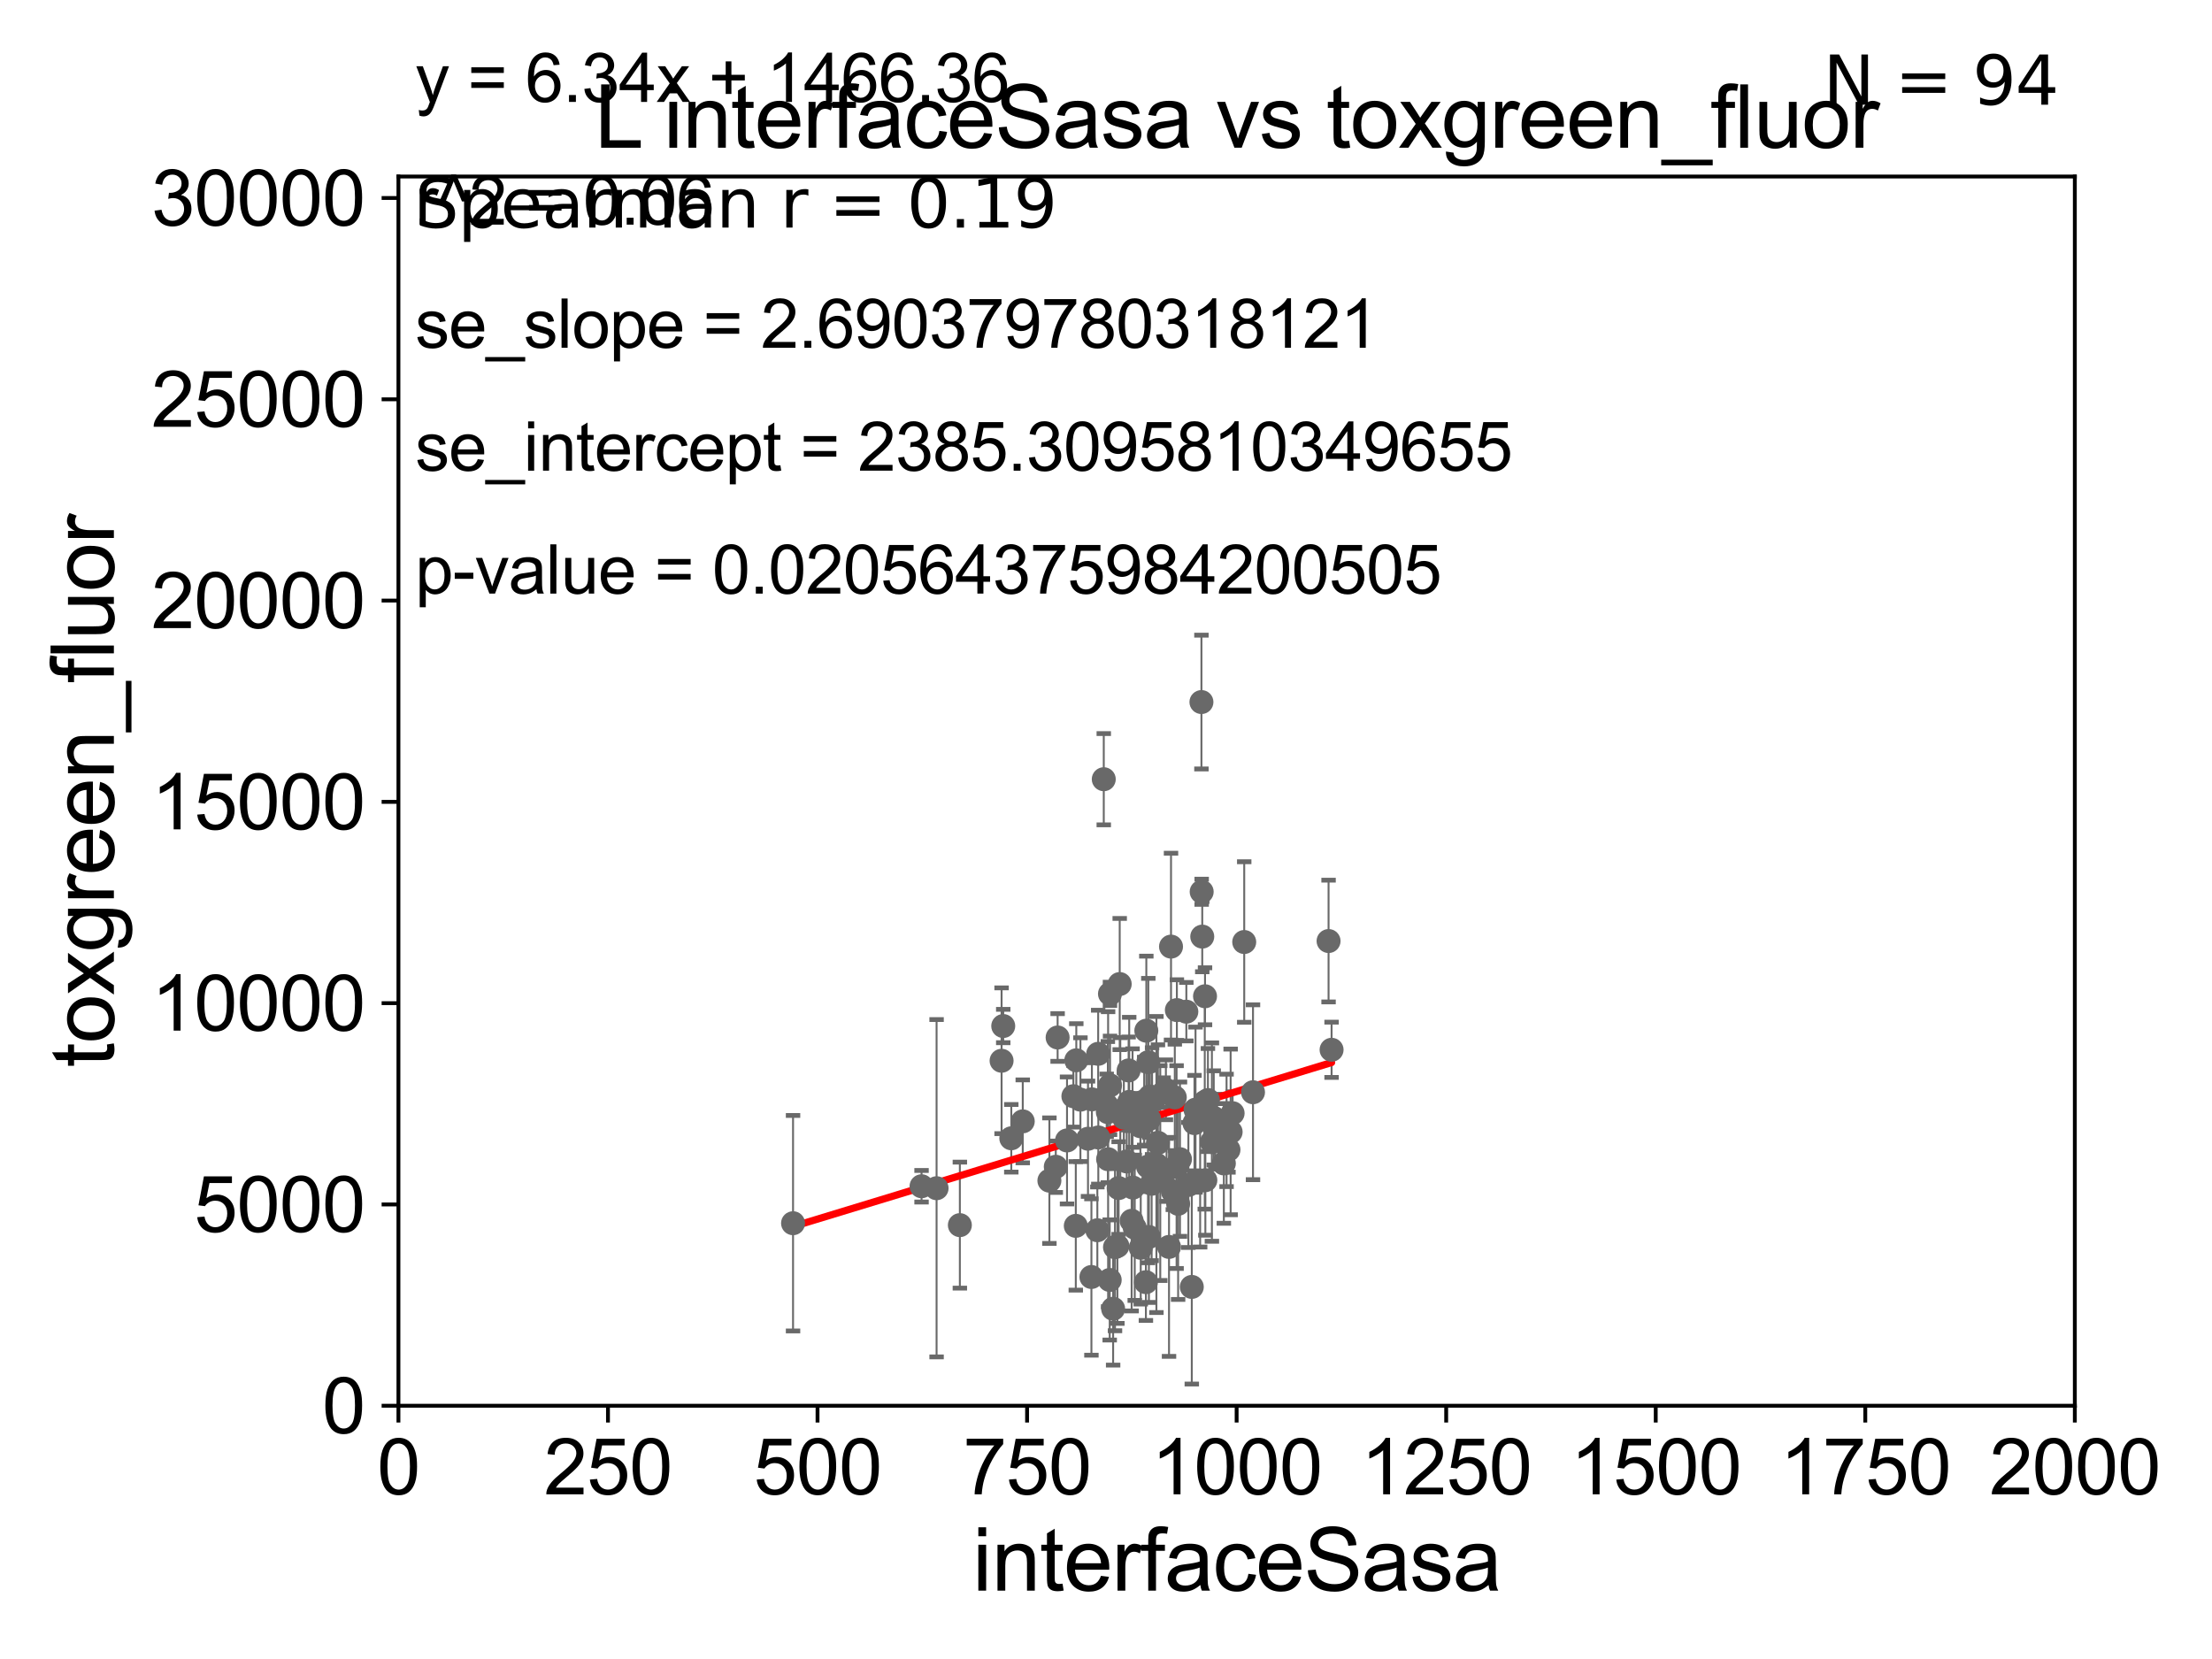 <?xml version="1.0" encoding="utf-8" standalone="no"?>
<!DOCTYPE svg PUBLIC "-//W3C//DTD SVG 1.1//EN"
  "http://www.w3.org/Graphics/SVG/1.1/DTD/svg11.dtd">
<svg xmlns:xlink="http://www.w3.org/1999/xlink" width="460.8pt" height="345.6pt" viewBox="0 0 460.8 345.6" xmlns="http://www.w3.org/2000/svg" version="1.1">
 <defs>
  <style type="text/css">*{stroke-linejoin: round; stroke-linecap: butt}</style>
 </defs>
 <g id="figure_1">
  <g id="patch_1">
   <path d="M 0 345.6 
L 460.8 345.6 
L 460.8 0 
L 0 0 
z
" style="fill: #ffffff"/>
  </g>
  <g id="axes_1">
   <g id="patch_2">
    <path d="M 83 292.84 
L 432.225 292.84 
L 432.225 36.775 
L 83 36.775 
z
" style="fill: #ffffff"/>
   </g>
   <g id="PathCollection_1">
    <defs>
     <path id="m6d85fadd78" d="M 0 1.118 
C 0.297 1.118 0.581 1 0.791 0.791 
C 1 0.581 1.118 0.297 1.118 0 
C 1.118 -0.297 1 -0.581 0.791 -0.791 
C 0.581 -1 0.297 -1.118 0 -1.118 
C -0.297 -1.118 -0.581 -1 -0.791 -0.791 
C -1 -0.581 -1.118 -0.297 -1.118 0 
C -1.118 0.297 -1 0.581 -0.791 0.791 
C -0.581 1 -0.297 1.118 0 1.118 
z
" style="stroke: #696969"/>
    </defs>
    <g clip-path="url(#p4975728a59)">
     <use xlink:href="#m6d85fadd78" x="235.741" y="254.311" style="fill: #696969; stroke: #696969"/>
     <use xlink:href="#m6d85fadd78" x="228.597" y="256.28" style="fill: #696969; stroke: #696969"/>
     <use xlink:href="#m6d85fadd78" x="225.073" y="229.078" style="fill: #696969; stroke: #696969"/>
     <use xlink:href="#m6d85fadd78" x="231.173" y="266.642" style="fill: #696969; stroke: #696969"/>
     <use xlink:href="#m6d85fadd78" x="234.118" y="232.832" style="fill: #696969; stroke: #696969"/>
     <use xlink:href="#m6d85fadd78" x="230.785" y="231.675" style="fill: #696969; stroke: #696969"/>
     <use xlink:href="#m6d85fadd78" x="224.213" y="220.879" style="fill: #696969; stroke: #696969"/>
     <use xlink:href="#m6d85fadd78" x="224.108" y="255.367" style="fill: #696969; stroke: #696969"/>
     <use xlink:href="#m6d85fadd78" x="226.652" y="237.221" style="fill: #696969; stroke: #696969"/>
     <use xlink:href="#m6d85fadd78" x="191.976" y="247.117" style="fill: #696969; stroke: #696969"/>
     <use xlink:href="#m6d85fadd78" x="208.993" y="213.74" style="fill: #696969; stroke: #696969"/>
     <use xlink:href="#m6d85fadd78" x="165.206" y="254.819" style="fill: #696969; stroke: #696969"/>
     <use xlink:href="#m6d85fadd78" x="208.648" y="220.975" style="fill: #696969; stroke: #696969"/>
     <use xlink:href="#m6d85fadd78" x="213.058" y="233.601" style="fill: #696969; stroke: #696969"/>
     <use xlink:href="#m6d85fadd78" x="195.108" y="247.528" style="fill: #696969; stroke: #696969"/>
     <use xlink:href="#m6d85fadd78" x="239.341" y="257.69" style="fill: #696969; stroke: #696969"/>
     <use xlink:href="#m6d85fadd78" x="231.227" y="207.033" style="fill: #696969; stroke: #696969"/>
     <use xlink:href="#m6d85fadd78" x="277.393" y="218.687" style="fill: #696969; stroke: #696969"/>
     <use xlink:href="#m6d85fadd78" x="239.907" y="246.604" style="fill: #696969; stroke: #696969"/>
     <use xlink:href="#m6d85fadd78" x="243.944" y="197.197" style="fill: #696969; stroke: #696969"/>
     <use xlink:href="#m6d85fadd78" x="244.319" y="248.174" style="fill: #696969; stroke: #696969"/>
     <use xlink:href="#m6d85fadd78" x="251.634" y="229.161" style="fill: #696969; stroke: #696969"/>
     <use xlink:href="#m6d85fadd78" x="250.452" y="195.112" style="fill: #696969; stroke: #696969"/>
     <use xlink:href="#m6d85fadd78" x="256.364" y="235.799" style="fill: #696969; stroke: #696969"/>
     <use xlink:href="#m6d85fadd78" x="235.112" y="222.993" style="fill: #696969; stroke: #696969"/>
     <use xlink:href="#m6d85fadd78" x="254.95" y="242.362" style="fill: #696969; stroke: #696969"/>
     <use xlink:href="#m6d85fadd78" x="255.914" y="239.511" style="fill: #696969; stroke: #696969"/>
     <use xlink:href="#m6d85fadd78" x="242.879" y="227.026" style="fill: #696969; stroke: #696969"/>
     <use xlink:href="#m6d85fadd78" x="243.015" y="243.709" style="fill: #696969; stroke: #696969"/>
     <use xlink:href="#m6d85fadd78" x="227.363" y="266.022" style="fill: #696969; stroke: #696969"/>
     <use xlink:href="#m6d85fadd78" x="247.137" y="210.752" style="fill: #696969; stroke: #696969"/>
     <use xlink:href="#m6d85fadd78" x="245.164" y="210.421" style="fill: #696969; stroke: #696969"/>
     <use xlink:href="#m6d85fadd78" x="234.719" y="241.953" style="fill: #696969; stroke: #696969"/>
     <use xlink:href="#m6d85fadd78" x="218.608" y="245.953" style="fill: #696969; stroke: #696969"/>
     <use xlink:href="#m6d85fadd78" x="239.154" y="243.018" style="fill: #696969; stroke: #696969"/>
     <use xlink:href="#m6d85fadd78" x="235.931" y="232.653" style="fill: #696969; stroke: #696969"/>
     <use xlink:href="#m6d85fadd78" x="242.404" y="227.609" style="fill: #696969; stroke: #696969"/>
     <use xlink:href="#m6d85fadd78" x="236.388" y="255.767" style="fill: #696969; stroke: #696969"/>
     <use xlink:href="#m6d85fadd78" x="251.099" y="245.857" style="fill: #696969; stroke: #696969"/>
     <use xlink:href="#m6d85fadd78" x="236.011" y="247.399" style="fill: #696969; stroke: #696969"/>
     <use xlink:href="#m6d85fadd78" x="238.712" y="267.098" style="fill: #696969; stroke: #696969"/>
     <use xlink:href="#m6d85fadd78" x="243.527" y="259.755" style="fill: #696969; stroke: #696969"/>
     <use xlink:href="#m6d85fadd78" x="238.801" y="214.712" style="fill: #696969; stroke: #696969"/>
     <use xlink:href="#m6d85fadd78" x="250.975" y="229.578" style="fill: #696969; stroke: #696969"/>
     <use xlink:href="#m6d85fadd78" x="251.028" y="207.541" style="fill: #696969; stroke: #696969"/>
     <use xlink:href="#m6d85fadd78" x="248.829" y="233.968" style="fill: #696969; stroke: #696969"/>
     <use xlink:href="#m6d85fadd78" x="247.564" y="246.848" style="fill: #696969; stroke: #696969"/>
     <use xlink:href="#m6d85fadd78" x="250.331" y="185.774" style="fill: #696969; stroke: #696969"/>
     <use xlink:href="#m6d85fadd78" x="232.274" y="259.814" style="fill: #696969; stroke: #696969"/>
     <use xlink:href="#m6d85fadd78" x="255.515" y="235.481" style="fill: #696969; stroke: #696969"/>
     <use xlink:href="#m6d85fadd78" x="237.637" y="259.938" style="fill: #696969; stroke: #696969"/>
     <use xlink:href="#m6d85fadd78" x="229.935" y="162.325" style="fill: #696969; stroke: #696969"/>
     <use xlink:href="#m6d85fadd78" x="223.605" y="228.36" style="fill: #696969; stroke: #696969"/>
     <use xlink:href="#m6d85fadd78" x="235.234" y="229.544" style="fill: #696969; stroke: #696969"/>
     <use xlink:href="#m6d85fadd78" x="248.272" y="268.09" style="fill: #696969; stroke: #696969"/>
     <use xlink:href="#m6d85fadd78" x="228.798" y="236.956" style="fill: #696969; stroke: #696969"/>
     <use xlink:href="#m6d85fadd78" x="230.839" y="241.483" style="fill: #696969; stroke: #696969"/>
     <use xlink:href="#m6d85fadd78" x="276.766" y="196.036" style="fill: #696969; stroke: #696969"/>
     <use xlink:href="#m6d85fadd78" x="240.902" y="242.59" style="fill: #696969; stroke: #696969"/>
     <use xlink:href="#m6d85fadd78" x="239.215" y="221.277" style="fill: #696969; stroke: #696969"/>
     <use xlink:href="#m6d85fadd78" x="245.81" y="241.481" style="fill: #696969; stroke: #696969"/>
     <use xlink:href="#m6d85fadd78" x="231.241" y="226.101" style="fill: #696969; stroke: #696969"/>
     <use xlink:href="#m6d85fadd78" x="219.938" y="243.058" style="fill: #696969; stroke: #696969"/>
     <use xlink:href="#m6d85fadd78" x="259.194" y="196.238" style="fill: #696969; stroke: #696969"/>
     <use xlink:href="#m6d85fadd78" x="240.001" y="229.387" style="fill: #696969; stroke: #696969"/>
     <use xlink:href="#m6d85fadd78" x="227.462" y="229.015" style="fill: #696969; stroke: #696969"/>
     <use xlink:href="#m6d85fadd78" x="239.395" y="233.131" style="fill: #696969; stroke: #696969"/>
     <use xlink:href="#m6d85fadd78" x="233.256" y="204.994" style="fill: #696969; stroke: #696969"/>
     <use xlink:href="#m6d85fadd78" x="241.705" y="244.374" style="fill: #696969; stroke: #696969"/>
     <use xlink:href="#m6d85fadd78" x="261.023" y="227.536" style="fill: #696969; stroke: #696969"/>
     <use xlink:href="#m6d85fadd78" x="233.032" y="247.495" style="fill: #696969; stroke: #696969"/>
     <use xlink:href="#m6d85fadd78" x="250.281" y="146.251" style="fill: #696969; stroke: #696969"/>
     <use xlink:href="#m6d85fadd78" x="210.671" y="237.127" style="fill: #696969; stroke: #696969"/>
     <use xlink:href="#m6d85fadd78" x="228.77" y="219.531" style="fill: #696969; stroke: #696969"/>
     <use xlink:href="#m6d85fadd78" x="249.048" y="231.162" style="fill: #696969; stroke: #696969"/>
     <use xlink:href="#m6d85fadd78" x="252.846" y="232.875" style="fill: #696969; stroke: #696969"/>
     <use xlink:href="#m6d85fadd78" x="256.776" y="231.902" style="fill: #696969; stroke: #696969"/>
     <use xlink:href="#m6d85fadd78" x="241.222" y="238.069" style="fill: #696969; stroke: #696969"/>
     <use xlink:href="#m6d85fadd78" x="233.38" y="231.413" style="fill: #696969; stroke: #696969"/>
     <use xlink:href="#m6d85fadd78" x="252.461" y="237.914" style="fill: #696969; stroke: #696969"/>
     <use xlink:href="#m6d85fadd78" x="230.542" y="230.249" style="fill: #696969; stroke: #696969"/>
     <use xlink:href="#m6d85fadd78" x="232.774" y="259.566" style="fill: #696969; stroke: #696969"/>
     <use xlink:href="#m6d85fadd78" x="245.105" y="243.125" style="fill: #696969; stroke: #696969"/>
     <use xlink:href="#m6d85fadd78" x="253.162" y="235.746" style="fill: #696969; stroke: #696969"/>
     <use xlink:href="#m6d85fadd78" x="239.559" y="228.399" style="fill: #696969; stroke: #696969"/>
     <use xlink:href="#m6d85fadd78" x="237.565" y="234.612" style="fill: #696969; stroke: #696969"/>
     <use xlink:href="#m6d85fadd78" x="245.426" y="250.774" style="fill: #696969; stroke: #696969"/>
     <use xlink:href="#m6d85fadd78" x="222.28" y="237.576" style="fill: #696969; stroke: #696969"/>
     <use xlink:href="#m6d85fadd78" x="199.957" y="255.218" style="fill: #696969; stroke: #696969"/>
     <use xlink:href="#m6d85fadd78" x="231.887" y="272.64" style="fill: #696969; stroke: #696969"/>
     <use xlink:href="#m6d85fadd78" x="250.015" y="245.98" style="fill: #696969; stroke: #696969"/>
     <use xlink:href="#m6d85fadd78" x="220.322" y="216.128" style="fill: #696969; stroke: #696969"/>
     <use xlink:href="#m6d85fadd78" x="238.354" y="229.405" style="fill: #696969; stroke: #696969"/>
     <use xlink:href="#m6d85fadd78" x="244.733" y="228.608" style="fill: #696969; stroke: #696969"/>
    </g>
   </g>
   <g id="matplotlib.axis_1">
    <g id="xtick_1">
     <g id="line2d_1">
      <defs>
       <path id="mc5161a16b2" d="M 0 0 
L 0 3.5 
" style="stroke: #000000; stroke-width: 0.8"/>
      </defs>
      <g>
       <use xlink:href="#mc5161a16b2" x="83" y="292.84" style="stroke: #000000; stroke-width: 0.8"/>
      </g>
     </g>
     <g id="text_1">
      <!-- 0 -->
      <g transform="translate(78.551 311.293)scale(0.16 -0.16)">
       <defs>
        <path id="ArialMT-30" d="M 266 2259 
Q 266 3072 433 3567 
Q 600 4063 929 4331 
Q 1259 4600 1759 4600 
Q 2128 4600 2406 4451 
Q 2684 4303 2865 4023 
Q 3047 3744 3150 3342 
Q 3253 2941 3253 2259 
Q 3253 1453 3087 958 
Q 2922 463 2592 192 
Q 2263 -78 1759 -78 
Q 1097 -78 719 397 
Q 266 969 266 2259 
z
M 844 2259 
Q 844 1131 1108 757 
Q 1372 384 1759 384 
Q 2147 384 2411 759 
Q 2675 1134 2675 2259 
Q 2675 3391 2411 3762 
Q 2147 4134 1753 4134 
Q 1366 4134 1134 3806 
Q 844 3388 844 2259 
z
" transform="scale(0.016)"/>
       </defs>
       <use xlink:href="#ArialMT-30"/>
      </g>
     </g>
    </g>
    <g id="xtick_2">
     <g id="line2d_2">
      <g>
       <use xlink:href="#mc5161a16b2" x="126.653" y="292.84" style="stroke: #000000; stroke-width: 0.8"/>
      </g>
     </g>
     <g id="text_2">
      <!-- 250 -->
      <g transform="translate(113.307 311.293)scale(0.16 -0.16)">
       <defs>
        <path id="ArialMT-32" d="M 3222 541 
L 3222 0 
L 194 0 
Q 188 203 259 391 
Q 375 700 629 1000 
Q 884 1300 1366 1694 
Q 2113 2306 2375 2664 
Q 2638 3022 2638 3341 
Q 2638 3675 2398 3904 
Q 2159 4134 1775 4134 
Q 1369 4134 1125 3890 
Q 881 3647 878 3216 
L 300 3275 
Q 359 3922 746 4261 
Q 1134 4600 1788 4600 
Q 2447 4600 2831 4234 
Q 3216 3869 3216 3328 
Q 3216 3053 3103 2787 
Q 2991 2522 2730 2228 
Q 2469 1934 1863 1422 
Q 1356 997 1212 845 
Q 1069 694 975 541 
L 3222 541 
z
" transform="scale(0.016)"/>
        <path id="ArialMT-35" d="M 266 1200 
L 856 1250 
Q 922 819 1161 601 
Q 1400 384 1738 384 
Q 2144 384 2425 690 
Q 2706 997 2706 1503 
Q 2706 1984 2436 2262 
Q 2166 2541 1728 2541 
Q 1456 2541 1237 2417 
Q 1019 2294 894 2097 
L 366 2166 
L 809 4519 
L 3088 4519 
L 3088 3981 
L 1259 3981 
L 1013 2750 
Q 1425 3038 1878 3038 
Q 2478 3038 2890 2622 
Q 3303 2206 3303 1553 
Q 3303 931 2941 478 
Q 2500 -78 1738 -78 
Q 1113 -78 717 272 
Q 322 622 266 1200 
z
" transform="scale(0.016)"/>
       </defs>
       <use xlink:href="#ArialMT-32"/>
       <use xlink:href="#ArialMT-35" x="55.615"/>
       <use xlink:href="#ArialMT-30" x="111.23"/>
      </g>
     </g>
    </g>
    <g id="xtick_3">
     <g id="line2d_3">
      <g>
       <use xlink:href="#mc5161a16b2" x="170.306" y="292.84" style="stroke: #000000; stroke-width: 0.8"/>
      </g>
     </g>
     <g id="text_3">
      <!-- 500 -->
      <g transform="translate(156.96 311.293)scale(0.16 -0.16)">
       <use xlink:href="#ArialMT-35"/>
       <use xlink:href="#ArialMT-30" x="55.615"/>
       <use xlink:href="#ArialMT-30" x="111.23"/>
      </g>
     </g>
    </g>
    <g id="xtick_4">
     <g id="line2d_4">
      <g>
       <use xlink:href="#mc5161a16b2" x="213.959" y="292.84" style="stroke: #000000; stroke-width: 0.8"/>
      </g>
     </g>
     <g id="text_4">
      <!-- 750 -->
      <g transform="translate(200.613 311.293)scale(0.16 -0.16)">
       <defs>
        <path id="ArialMT-37" d="M 303 3981 
L 303 4522 
L 3269 4522 
L 3269 4084 
Q 2831 3619 2401 2847 
Q 1972 2075 1738 1259 
Q 1569 684 1522 0 
L 944 0 
Q 953 541 1156 1306 
Q 1359 2072 1739 2783 
Q 2119 3494 2547 3981 
L 303 3981 
z
" transform="scale(0.016)"/>
       </defs>
       <use xlink:href="#ArialMT-37"/>
       <use xlink:href="#ArialMT-35" x="55.615"/>
       <use xlink:href="#ArialMT-30" x="111.23"/>
      </g>
     </g>
    </g>
    <g id="xtick_5">
     <g id="line2d_5">
      <g>
       <use xlink:href="#mc5161a16b2" x="257.613" y="292.84" style="stroke: #000000; stroke-width: 0.8"/>
      </g>
     </g>
     <g id="text_5">
      <!-- 1000 -->
      <g transform="translate(239.817 311.293)scale(0.16 -0.16)">
       <defs>
        <path id="ArialMT-31" d="M 2384 0 
L 1822 0 
L 1822 3584 
Q 1619 3391 1289 3197 
Q 959 3003 697 2906 
L 697 3450 
Q 1169 3672 1522 3987 
Q 1875 4303 2022 4600 
L 2384 4600 
L 2384 0 
z
" transform="scale(0.016)"/>
       </defs>
       <use xlink:href="#ArialMT-31"/>
       <use xlink:href="#ArialMT-30" x="55.615"/>
       <use xlink:href="#ArialMT-30" x="111.23"/>
       <use xlink:href="#ArialMT-30" x="166.846"/>
      </g>
     </g>
    </g>
    <g id="xtick_6">
     <g id="line2d_6">
      <g>
       <use xlink:href="#mc5161a16b2" x="301.266" y="292.84" style="stroke: #000000; stroke-width: 0.8"/>
      </g>
     </g>
     <g id="text_6">
      <!-- 1250 -->
      <g transform="translate(283.471 311.293)scale(0.16 -0.16)">
       <use xlink:href="#ArialMT-31"/>
       <use xlink:href="#ArialMT-32" x="55.615"/>
       <use xlink:href="#ArialMT-35" x="111.23"/>
       <use xlink:href="#ArialMT-30" x="166.846"/>
      </g>
     </g>
    </g>
    <g id="xtick_7">
     <g id="line2d_7">
      <g>
       <use xlink:href="#mc5161a16b2" x="344.919" y="292.84" style="stroke: #000000; stroke-width: 0.8"/>
      </g>
     </g>
     <g id="text_7">
      <!-- 1500 -->
      <g transform="translate(327.124 311.293)scale(0.16 -0.16)">
       <use xlink:href="#ArialMT-31"/>
       <use xlink:href="#ArialMT-35" x="55.615"/>
       <use xlink:href="#ArialMT-30" x="111.23"/>
       <use xlink:href="#ArialMT-30" x="166.846"/>
      </g>
     </g>
    </g>
    <g id="xtick_8">
     <g id="line2d_8">
      <g>
       <use xlink:href="#mc5161a16b2" x="388.572" y="292.84" style="stroke: #000000; stroke-width: 0.8"/>
      </g>
     </g>
     <g id="text_8">
      <!-- 1750 -->
      <g transform="translate(370.777 311.293)scale(0.16 -0.16)">
       <use xlink:href="#ArialMT-31"/>
       <use xlink:href="#ArialMT-37" x="55.615"/>
       <use xlink:href="#ArialMT-35" x="111.23"/>
       <use xlink:href="#ArialMT-30" x="166.846"/>
      </g>
     </g>
    </g>
    <g id="xtick_9">
     <g id="line2d_9">
      <g>
       <use xlink:href="#mc5161a16b2" x="432.225" y="292.84" style="stroke: #000000; stroke-width: 0.8"/>
      </g>
     </g>
     <g id="text_9">
      <!-- 2000 -->
      <g transform="translate(414.43 311.293)scale(0.16 -0.16)">
       <use xlink:href="#ArialMT-32"/>
       <use xlink:href="#ArialMT-30" x="55.615"/>
       <use xlink:href="#ArialMT-30" x="111.23"/>
       <use xlink:href="#ArialMT-30" x="166.846"/>
      </g>
     </g>
    </g>
    <g id="text_10">
     <!-- interfaceSasa -->
     <g transform="translate(202.583 331.357)scale(0.18 -0.18)">
      <defs>
       <path id="ArialMT-69" d="M 425 3934 
L 425 4581 
L 988 4581 
L 988 3934 
L 425 3934 
z
M 425 0 
L 425 3319 
L 988 3319 
L 988 0 
L 425 0 
z
" transform="scale(0.016)"/>
       <path id="ArialMT-6e" d="M 422 0 
L 422 3319 
L 928 3319 
L 928 2847 
Q 1294 3394 1984 3394 
Q 2284 3394 2536 3286 
Q 2788 3178 2913 3003 
Q 3038 2828 3088 2588 
Q 3119 2431 3119 2041 
L 3119 0 
L 2556 0 
L 2556 2019 
Q 2556 2363 2490 2533 
Q 2425 2703 2258 2804 
Q 2091 2906 1866 2906 
Q 1506 2906 1245 2678 
Q 984 2450 984 1813 
L 984 0 
L 422 0 
z
" transform="scale(0.016)"/>
       <path id="ArialMT-74" d="M 1650 503 
L 1731 6 
Q 1494 -44 1306 -44 
Q 1000 -44 831 53 
Q 663 150 594 308 
Q 525 466 525 972 
L 525 2881 
L 113 2881 
L 113 3319 
L 525 3319 
L 525 4141 
L 1084 4478 
L 1084 3319 
L 1650 3319 
L 1650 2881 
L 1084 2881 
L 1084 941 
Q 1084 700 1114 631 
Q 1144 563 1211 522 
Q 1278 481 1403 481 
Q 1497 481 1650 503 
z
" transform="scale(0.016)"/>
       <path id="ArialMT-65" d="M 2694 1069 
L 3275 997 
Q 3138 488 2766 206 
Q 2394 -75 1816 -75 
Q 1088 -75 661 373 
Q 234 822 234 1631 
Q 234 2469 665 2931 
Q 1097 3394 1784 3394 
Q 2450 3394 2872 2941 
Q 3294 2488 3294 1666 
Q 3294 1616 3291 1516 
L 816 1516 
Q 847 969 1125 678 
Q 1403 388 1819 388 
Q 2128 388 2347 550 
Q 2566 713 2694 1069 
z
M 847 1978 
L 2700 1978 
Q 2663 2397 2488 2606 
Q 2219 2931 1791 2931 
Q 1403 2931 1139 2672 
Q 875 2413 847 1978 
z
" transform="scale(0.016)"/>
       <path id="ArialMT-72" d="M 416 0 
L 416 3319 
L 922 3319 
L 922 2816 
Q 1116 3169 1280 3281 
Q 1444 3394 1641 3394 
Q 1925 3394 2219 3213 
L 2025 2691 
Q 1819 2813 1613 2813 
Q 1428 2813 1281 2702 
Q 1134 2591 1072 2394 
Q 978 2094 978 1738 
L 978 0 
L 416 0 
z
" transform="scale(0.016)"/>
       <path id="ArialMT-66" d="M 556 0 
L 556 2881 
L 59 2881 
L 59 3319 
L 556 3319 
L 556 3672 
Q 556 4006 616 4169 
Q 697 4388 901 4523 
Q 1106 4659 1475 4659 
Q 1713 4659 2000 4603 
L 1916 4113 
Q 1741 4144 1584 4144 
Q 1328 4144 1222 4034 
Q 1116 3925 1116 3625 
L 1116 3319 
L 1763 3319 
L 1763 2881 
L 1116 2881 
L 1116 0 
L 556 0 
z
" transform="scale(0.016)"/>
       <path id="ArialMT-61" d="M 2588 409 
Q 2275 144 1986 34 
Q 1697 -75 1366 -75 
Q 819 -75 525 192 
Q 231 459 231 875 
Q 231 1119 342 1320 
Q 453 1522 633 1644 
Q 813 1766 1038 1828 
Q 1203 1872 1538 1913 
Q 2219 1994 2541 2106 
Q 2544 2222 2544 2253 
Q 2544 2597 2384 2738 
Q 2169 2928 1744 2928 
Q 1347 2928 1158 2789 
Q 969 2650 878 2297 
L 328 2372 
Q 403 2725 575 2942 
Q 747 3159 1072 3276 
Q 1397 3394 1825 3394 
Q 2250 3394 2515 3294 
Q 2781 3194 2906 3042 
Q 3031 2891 3081 2659 
Q 3109 2516 3109 2141 
L 3109 1391 
Q 3109 606 3145 398 
Q 3181 191 3288 0 
L 2700 0 
Q 2613 175 2588 409 
z
M 2541 1666 
Q 2234 1541 1622 1453 
Q 1275 1403 1131 1340 
Q 988 1278 909 1158 
Q 831 1038 831 891 
Q 831 666 1001 516 
Q 1172 366 1500 366 
Q 1825 366 2078 508 
Q 2331 650 2450 897 
Q 2541 1088 2541 1459 
L 2541 1666 
z
" transform="scale(0.016)"/>
       <path id="ArialMT-63" d="M 2588 1216 
L 3141 1144 
Q 3050 572 2676 248 
Q 2303 -75 1759 -75 
Q 1078 -75 664 370 
Q 250 816 250 1647 
Q 250 2184 428 2587 
Q 606 2991 970 3192 
Q 1334 3394 1763 3394 
Q 2303 3394 2647 3120 
Q 2991 2847 3088 2344 
L 2541 2259 
Q 2463 2594 2264 2762 
Q 2066 2931 1784 2931 
Q 1359 2931 1093 2626 
Q 828 2322 828 1663 
Q 828 994 1084 691 
Q 1341 388 1753 388 
Q 2084 388 2306 591 
Q 2528 794 2588 1216 
z
" transform="scale(0.016)"/>
       <path id="ArialMT-53" d="M 288 1472 
L 859 1522 
Q 900 1178 1048 958 
Q 1197 738 1509 602 
Q 1822 466 2213 466 
Q 2559 466 2825 569 
Q 3091 672 3220 851 
Q 3350 1031 3350 1244 
Q 3350 1459 3225 1620 
Q 3100 1781 2813 1891 
Q 2628 1963 1997 2114 
Q 1366 2266 1113 2400 
Q 784 2572 623 2826 
Q 463 3081 463 3397 
Q 463 3744 659 4045 
Q 856 4347 1234 4503 
Q 1613 4659 2075 4659 
Q 2584 4659 2973 4495 
Q 3363 4331 3572 4012 
Q 3781 3694 3797 3291 
L 3216 3247 
Q 3169 3681 2898 3903 
Q 2628 4125 2100 4125 
Q 1550 4125 1298 3923 
Q 1047 3722 1047 3438 
Q 1047 3191 1225 3031 
Q 1400 2872 2139 2705 
Q 2878 2538 3153 2413 
Q 3553 2228 3743 1945 
Q 3934 1663 3934 1294 
Q 3934 928 3725 604 
Q 3516 281 3123 101 
Q 2731 -78 2241 -78 
Q 1619 -78 1198 103 
Q 778 284 539 648 
Q 300 1013 288 1472 
z
" transform="scale(0.016)"/>
       <path id="ArialMT-73" d="M 197 991 
L 753 1078 
Q 800 744 1014 566 
Q 1228 388 1613 388 
Q 2000 388 2187 545 
Q 2375 703 2375 916 
Q 2375 1106 2209 1216 
Q 2094 1291 1634 1406 
Q 1016 1563 777 1677 
Q 538 1791 414 1992 
Q 291 2194 291 2438 
Q 291 2659 392 2848 
Q 494 3038 669 3163 
Q 800 3259 1026 3326 
Q 1253 3394 1513 3394 
Q 1903 3394 2198 3281 
Q 2494 3169 2634 2976 
Q 2775 2784 2828 2463 
L 2278 2388 
Q 2241 2644 2061 2787 
Q 1881 2931 1553 2931 
Q 1166 2931 1000 2803 
Q 834 2675 834 2503 
Q 834 2394 903 2306 
Q 972 2216 1119 2156 
Q 1203 2125 1616 2013 
Q 2213 1853 2448 1751 
Q 2684 1650 2818 1456 
Q 2953 1263 2953 975 
Q 2953 694 2789 445 
Q 2625 197 2315 61 
Q 2006 -75 1616 -75 
Q 969 -75 630 194 
Q 291 463 197 991 
z
" transform="scale(0.016)"/>
      </defs>
      <use xlink:href="#ArialMT-69"/>
      <use xlink:href="#ArialMT-6e" x="22.217"/>
      <use xlink:href="#ArialMT-74" x="77.832"/>
      <use xlink:href="#ArialMT-65" x="105.615"/>
      <use xlink:href="#ArialMT-72" x="161.23"/>
      <use xlink:href="#ArialMT-66" x="194.531"/>
      <use xlink:href="#ArialMT-61" x="222.314"/>
      <use xlink:href="#ArialMT-63" x="277.93"/>
      <use xlink:href="#ArialMT-65" x="327.93"/>
      <use xlink:href="#ArialMT-53" x="383.545"/>
      <use xlink:href="#ArialMT-61" x="450.244"/>
      <use xlink:href="#ArialMT-73" x="505.859"/>
      <use xlink:href="#ArialMT-61" x="555.859"/>
     </g>
    </g>
   </g>
   <g id="matplotlib.axis_2">
    <g id="ytick_1">
     <g id="line2d_10">
      <defs>
       <path id="mc00837d48b" d="M 0 0 
L -3.5 0 
" style="stroke: #000000; stroke-width: 0.8"/>
      </defs>
      <g>
       <use xlink:href="#mc00837d48b" x="83" y="292.84" style="stroke: #000000; stroke-width: 0.8"/>
      </g>
     </g>
     <g id="text_11">
      <!-- 0 -->
      <g transform="translate(67.103 298.566)scale(0.16 -0.16)">
       <use xlink:href="#ArialMT-30"/>
      </g>
     </g>
    </g>
    <g id="ytick_2">
     <g id="line2d_11">
      <g>
       <use xlink:href="#mc00837d48b" x="83" y="250.908" style="stroke: #000000; stroke-width: 0.8"/>
      </g>
     </g>
     <g id="text_12">
      <!-- 5000 -->
      <g transform="translate(40.41 256.634)scale(0.16 -0.16)">
       <use xlink:href="#ArialMT-35"/>
       <use xlink:href="#ArialMT-30" x="55.615"/>
       <use xlink:href="#ArialMT-30" x="111.23"/>
       <use xlink:href="#ArialMT-30" x="166.846"/>
      </g>
     </g>
    </g>
    <g id="ytick_3">
     <g id="line2d_12">
      <g>
       <use xlink:href="#mc00837d48b" x="83" y="208.976" style="stroke: #000000; stroke-width: 0.8"/>
      </g>
     </g>
     <g id="text_13">
      <!-- 10000 -->
      <g transform="translate(31.512 214.702)scale(0.16 -0.16)">
       <use xlink:href="#ArialMT-31"/>
       <use xlink:href="#ArialMT-30" x="55.615"/>
       <use xlink:href="#ArialMT-30" x="111.23"/>
       <use xlink:href="#ArialMT-30" x="166.846"/>
       <use xlink:href="#ArialMT-30" x="222.461"/>
      </g>
     </g>
    </g>
    <g id="ytick_4">
     <g id="line2d_13">
      <g>
       <use xlink:href="#mc00837d48b" x="83" y="167.043" style="stroke: #000000; stroke-width: 0.8"/>
      </g>
     </g>
     <g id="text_14">
      <!-- 15000 -->
      <g transform="translate(31.512 172.77)scale(0.16 -0.16)">
       <use xlink:href="#ArialMT-31"/>
       <use xlink:href="#ArialMT-35" x="55.615"/>
       <use xlink:href="#ArialMT-30" x="111.23"/>
       <use xlink:href="#ArialMT-30" x="166.846"/>
       <use xlink:href="#ArialMT-30" x="222.461"/>
      </g>
     </g>
    </g>
    <g id="ytick_5">
     <g id="line2d_14">
      <g>
       <use xlink:href="#mc00837d48b" x="83" y="125.111" style="stroke: #000000; stroke-width: 0.8"/>
      </g>
     </g>
     <g id="text_15">
      <!-- 20000 -->
      <g transform="translate(31.512 130.837)scale(0.16 -0.16)">
       <use xlink:href="#ArialMT-32"/>
       <use xlink:href="#ArialMT-30" x="55.615"/>
       <use xlink:href="#ArialMT-30" x="111.23"/>
       <use xlink:href="#ArialMT-30" x="166.846"/>
       <use xlink:href="#ArialMT-30" x="222.461"/>
      </g>
     </g>
    </g>
    <g id="ytick_6">
     <g id="line2d_15">
      <g>
       <use xlink:href="#mc00837d48b" x="83" y="83.179" style="stroke: #000000; stroke-width: 0.8"/>
      </g>
     </g>
     <g id="text_16">
      <!-- 25000 -->
      <g transform="translate(31.512 88.905)scale(0.16 -0.16)">
       <use xlink:href="#ArialMT-32"/>
       <use xlink:href="#ArialMT-35" x="55.615"/>
       <use xlink:href="#ArialMT-30" x="111.23"/>
       <use xlink:href="#ArialMT-30" x="166.846"/>
       <use xlink:href="#ArialMT-30" x="222.461"/>
      </g>
     </g>
    </g>
    <g id="ytick_7">
     <g id="line2d_16">
      <g>
       <use xlink:href="#mc00837d48b" x="83" y="41.247" style="stroke: #000000; stroke-width: 0.8"/>
      </g>
     </g>
     <g id="text_17">
      <!-- 30000 -->
      <g transform="translate(31.512 46.973)scale(0.16 -0.16)">
       <defs>
        <path id="ArialMT-33" d="M 269 1209 
L 831 1284 
Q 928 806 1161 595 
Q 1394 384 1728 384 
Q 2125 384 2398 659 
Q 2672 934 2672 1341 
Q 2672 1728 2419 1979 
Q 2166 2231 1775 2231 
Q 1616 2231 1378 2169 
L 1441 2663 
Q 1497 2656 1531 2656 
Q 1891 2656 2178 2843 
Q 2466 3031 2466 3422 
Q 2466 3731 2256 3934 
Q 2047 4138 1716 4138 
Q 1388 4138 1169 3931 
Q 950 3725 888 3313 
L 325 3413 
Q 428 3978 793 4289 
Q 1159 4600 1703 4600 
Q 2078 4600 2393 4439 
Q 2709 4278 2876 4000 
Q 3044 3722 3044 3409 
Q 3044 3113 2884 2869 
Q 2725 2625 2413 2481 
Q 2819 2388 3044 2092 
Q 3269 1797 3269 1353 
Q 3269 753 2831 336 
Q 2394 -81 1725 -81 
Q 1122 -81 723 278 
Q 325 638 269 1209 
z
" transform="scale(0.016)"/>
       </defs>
       <use xlink:href="#ArialMT-33"/>
       <use xlink:href="#ArialMT-30" x="55.615"/>
       <use xlink:href="#ArialMT-30" x="111.23"/>
       <use xlink:href="#ArialMT-30" x="166.846"/>
       <use xlink:href="#ArialMT-30" x="222.461"/>
      </g>
     </g>
    </g>
    <g id="text_18">
     <!-- toxgreen_fluor -->
     <g transform="translate(23.724 222.34)rotate(-90)scale(0.18 -0.18)">
      <defs>
       <path id="ArialMT-6f" d="M 213 1659 
Q 213 2581 725 3025 
Q 1153 3394 1769 3394 
Q 2453 3394 2887 2945 
Q 3322 2497 3322 1706 
Q 3322 1066 3130 698 
Q 2938 331 2570 128 
Q 2203 -75 1769 -75 
Q 1072 -75 642 372 
Q 213 819 213 1659 
z
M 791 1659 
Q 791 1022 1069 705 
Q 1347 388 1769 388 
Q 2188 388 2466 706 
Q 2744 1025 2744 1678 
Q 2744 2294 2464 2611 
Q 2184 2928 1769 2928 
Q 1347 2928 1069 2612 
Q 791 2297 791 1659 
z
" transform="scale(0.016)"/>
       <path id="ArialMT-78" d="M 47 0 
L 1259 1725 
L 138 3319 
L 841 3319 
L 1350 2541 
Q 1494 2319 1581 2169 
Q 1719 2375 1834 2534 
L 2394 3319 
L 3066 3319 
L 1919 1756 
L 3153 0 
L 2463 0 
L 1781 1031 
L 1600 1309 
L 728 0 
L 47 0 
z
" transform="scale(0.016)"/>
       <path id="ArialMT-67" d="M 319 -275 
L 866 -356 
Q 900 -609 1056 -725 
Q 1266 -881 1628 -881 
Q 2019 -881 2231 -725 
Q 2444 -569 2519 -288 
Q 2563 -116 2559 434 
Q 2191 0 1641 0 
Q 956 0 581 494 
Q 206 988 206 1678 
Q 206 2153 378 2554 
Q 550 2956 876 3175 
Q 1203 3394 1644 3394 
Q 2231 3394 2613 2919 
L 2613 3319 
L 3131 3319 
L 3131 450 
Q 3131 -325 2973 -648 
Q 2816 -972 2473 -1159 
Q 2131 -1347 1631 -1347 
Q 1038 -1347 672 -1080 
Q 306 -813 319 -275 
z
M 784 1719 
Q 784 1066 1043 766 
Q 1303 466 1694 466 
Q 2081 466 2343 764 
Q 2606 1063 2606 1700 
Q 2606 2309 2336 2618 
Q 2066 2928 1684 2928 
Q 1309 2928 1046 2623 
Q 784 2319 784 1719 
z
" transform="scale(0.016)"/>
       <path id="ArialMT-5f" d="M -97 -1272 
L -97 -866 
L 3631 -866 
L 3631 -1272 
L -97 -1272 
z
" transform="scale(0.016)"/>
       <path id="ArialMT-6c" d="M 409 0 
L 409 4581 
L 972 4581 
L 972 0 
L 409 0 
z
" transform="scale(0.016)"/>
       <path id="ArialMT-75" d="M 2597 0 
L 2597 488 
Q 2209 -75 1544 -75 
Q 1250 -75 995 37 
Q 741 150 617 320 
Q 494 491 444 738 
Q 409 903 409 1263 
L 409 3319 
L 972 3319 
L 972 1478 
Q 972 1038 1006 884 
Q 1059 663 1231 536 
Q 1403 409 1656 409 
Q 1909 409 2131 539 
Q 2353 669 2445 892 
Q 2538 1116 2538 1541 
L 2538 3319 
L 3100 3319 
L 3100 0 
L 2597 0 
z
" transform="scale(0.016)"/>
      </defs>
      <use xlink:href="#ArialMT-74"/>
      <use xlink:href="#ArialMT-6f" x="27.783"/>
      <use xlink:href="#ArialMT-78" x="83.398"/>
      <use xlink:href="#ArialMT-67" x="133.398"/>
      <use xlink:href="#ArialMT-72" x="189.014"/>
      <use xlink:href="#ArialMT-65" x="222.314"/>
      <use xlink:href="#ArialMT-65" x="277.93"/>
      <use xlink:href="#ArialMT-6e" x="333.545"/>
      <use xlink:href="#ArialMT-5f" x="389.16"/>
      <use xlink:href="#ArialMT-66" x="444.775"/>
      <use xlink:href="#ArialMT-6c" x="472.559"/>
      <use xlink:href="#ArialMT-75" x="494.775"/>
      <use xlink:href="#ArialMT-6f" x="550.391"/>
      <use xlink:href="#ArialMT-72" x="606.006"/>
     </g>
    </g>
   </g>
   <g id="LineCollection_1">
    <path d="M 235.741 273.098 
L 235.741 235.523 
" clip-path="url(#p4975728a59)" style="fill: none; stroke: #696969; stroke-width: 0.4"/>
    <path d="M 228.597 265.296 
L 228.597 247.264 
" clip-path="url(#p4975728a59)" style="fill: none; stroke: #696969; stroke-width: 0.4"/>
    <path d="M 225.073 241.968 
L 225.073 216.188 
" clip-path="url(#p4975728a59)" style="fill: none; stroke: #696969; stroke-width: 0.4"/>
    <path d="M 231.173 279.154 
L 231.173 254.13 
" clip-path="url(#p4975728a59)" style="fill: none; stroke: #696969; stroke-width: 0.4"/>
    <path d="M 234.118 242.228 
L 234.118 223.436 
" clip-path="url(#p4975728a59)" style="fill: none; stroke: #696969; stroke-width: 0.4"/>
    <path d="M 230.785 246.382 
L 230.785 216.968 
" clip-path="url(#p4975728a59)" style="fill: none; stroke: #696969; stroke-width: 0.4"/>
    <path d="M 224.213 228.509 
L 224.213 213.248 
" clip-path="url(#p4975728a59)" style="fill: none; stroke: #696969; stroke-width: 0.4"/>
    <path d="M 224.108 268.755 
L 224.108 241.979 
" clip-path="url(#p4975728a59)" style="fill: none; stroke: #696969; stroke-width: 0.4"/>
    <path d="M 226.652 249.229 
L 226.652 225.214 
" clip-path="url(#p4975728a59)" style="fill: none; stroke: #696969; stroke-width: 0.4"/>
    <path d="M 191.976 250.403 
L 191.976 243.831 
" clip-path="url(#p4975728a59)" style="fill: none; stroke: #696969; stroke-width: 0.4"/>
    <path d="M 208.993 217.216 
L 208.993 210.264 
" clip-path="url(#p4975728a59)" style="fill: none; stroke: #696969; stroke-width: 0.4"/>
    <path d="M 165.206 277.264 
L 165.206 232.374 
" clip-path="url(#p4975728a59)" style="fill: none; stroke: #696969; stroke-width: 0.4"/>
    <path d="M 208.648 236.156 
L 208.648 205.795 
" clip-path="url(#p4975728a59)" style="fill: none; stroke: #696969; stroke-width: 0.4"/>
    <path d="M 213.058 242.241 
L 213.058 224.961 
" clip-path="url(#p4975728a59)" style="fill: none; stroke: #696969; stroke-width: 0.4"/>
    <path d="M 195.108 282.664 
L 195.108 212.393 
" clip-path="url(#p4975728a59)" style="fill: none; stroke: #696969; stroke-width: 0.4"/>
    <path d="M 239.341 271.32 
L 239.341 244.061 
" clip-path="url(#p4975728a59)" style="fill: none; stroke: #696969; stroke-width: 0.4"/>
    <path d="M 231.227 209.454 
L 231.227 204.613 
" clip-path="url(#p4975728a59)" style="fill: none; stroke: #696969; stroke-width: 0.4"/>
    <path d="M 277.393 224.444 
L 277.393 212.93 
" clip-path="url(#p4975728a59)" style="fill: none; stroke: #696969; stroke-width: 0.4"/>
    <path d="M 239.907 262.617 
L 239.907 230.592 
" clip-path="url(#p4975728a59)" style="fill: none; stroke: #696969; stroke-width: 0.4"/>
    <path d="M 243.944 216.654 
L 243.944 177.741 
" clip-path="url(#p4975728a59)" style="fill: none; stroke: #696969; stroke-width: 0.4"/>
    <path d="M 244.319 251.981 
L 244.319 244.368 
" clip-path="url(#p4975728a59)" style="fill: none; stroke: #696969; stroke-width: 0.4"/>
    <path d="M 251.634 239.892 
L 251.634 218.429 
" clip-path="url(#p4975728a59)" style="fill: none; stroke: #696969; stroke-width: 0.4"/>
    <path d="M 250.452 202.432 
L 250.452 187.792 
" clip-path="url(#p4975728a59)" style="fill: none; stroke: #696969; stroke-width: 0.4"/>
    <path d="M 256.364 253.056 
L 256.364 218.541 
" clip-path="url(#p4975728a59)" style="fill: none; stroke: #696969; stroke-width: 0.4"/>
    <path d="M 235.112 229.957 
L 235.112 216.028 
" clip-path="url(#p4975728a59)" style="fill: none; stroke: #696969; stroke-width: 0.4"/>
    <path d="M 254.95 254.827 
L 254.95 229.897 
" clip-path="url(#p4975728a59)" style="fill: none; stroke: #696969; stroke-width: 0.4"/>
    <path d="M 255.914 244.189 
L 255.914 234.833 
" clip-path="url(#p4975728a59)" style="fill: none; stroke: #696969; stroke-width: 0.4"/>
    <path d="M 242.879 233.259 
L 242.879 220.793 
" clip-path="url(#p4975728a59)" style="fill: none; stroke: #696969; stroke-width: 0.4"/>
    <path d="M 243.015 250.268 
L 243.015 237.149 
" clip-path="url(#p4975728a59)" style="fill: none; stroke: #696969; stroke-width: 0.4"/>
    <path d="M 227.363 282.311 
L 227.363 249.733 
" clip-path="url(#p4975728a59)" style="fill: none; stroke: #696969; stroke-width: 0.4"/>
    <path d="M 247.137 216.838 
L 247.137 204.666 
" clip-path="url(#p4975728a59)" style="fill: none; stroke: #696969; stroke-width: 0.4"/>
    <path d="M 245.164 216.737 
L 245.164 204.105 
" clip-path="url(#p4975728a59)" style="fill: none; stroke: #696969; stroke-width: 0.4"/>
    <path d="M 234.719 248.508 
L 234.719 235.399 
" clip-path="url(#p4975728a59)" style="fill: none; stroke: #696969; stroke-width: 0.4"/>
    <path d="M 218.608 259.022 
L 218.608 232.884 
" clip-path="url(#p4975728a59)" style="fill: none; stroke: #696969; stroke-width: 0.4"/>
    <path d="M 239.154 263.053 
L 239.154 222.983 
" clip-path="url(#p4975728a59)" style="fill: none; stroke: #696969; stroke-width: 0.4"/>
    <path d="M 235.931 246.814 
L 235.931 218.493 
" clip-path="url(#p4975728a59)" style="fill: none; stroke: #696969; stroke-width: 0.4"/>
    <path d="M 242.404 230.682 
L 242.404 224.536 
" clip-path="url(#p4975728a59)" style="fill: none; stroke: #696969; stroke-width: 0.4"/>
    <path d="M 236.388 270.9 
L 236.388 240.635 
" clip-path="url(#p4975728a59)" style="fill: none; stroke: #696969; stroke-width: 0.4"/>
    <path d="M 251.099 257.32 
L 251.099 234.394 
" clip-path="url(#p4975728a59)" style="fill: none; stroke: #696969; stroke-width: 0.4"/>
    <path d="M 236.011 255.797 
L 236.011 239.001 
" clip-path="url(#p4975728a59)" style="fill: none; stroke: #696969; stroke-width: 0.4"/>
    <path d="M 238.712 275.072 
L 238.712 259.124 
" clip-path="url(#p4975728a59)" style="fill: none; stroke: #696969; stroke-width: 0.4"/>
    <path d="M 243.527 282.559 
L 243.527 236.951 
" clip-path="url(#p4975728a59)" style="fill: none; stroke: #696969; stroke-width: 0.4"/>
    <path d="M 238.801 230.243 
L 238.801 199.18 
" clip-path="url(#p4975728a59)" style="fill: none; stroke: #696969; stroke-width: 0.4"/>
    <path d="M 250.975 251.888 
L 250.975 207.268 
" clip-path="url(#p4975728a59)" style="fill: none; stroke: #696969; stroke-width: 0.4"/>
    <path d="M 251.028 213.474 
L 251.028 201.607 
" clip-path="url(#p4975728a59)" style="fill: none; stroke: #696969; stroke-width: 0.4"/>
    <path d="M 248.829 243.915 
L 248.829 224.021 
" clip-path="url(#p4975728a59)" style="fill: none; stroke: #696969; stroke-width: 0.4"/>
    <path d="M 247.564 259.874 
L 247.564 233.822 
" clip-path="url(#p4975728a59)" style="fill: none; stroke: #696969; stroke-width: 0.4"/>
    <path d="M 250.331 188.397 
L 250.331 183.152 
" clip-path="url(#p4975728a59)" style="fill: none; stroke: #696969; stroke-width: 0.4"/>
    <path d="M 232.274 277.219 
L 232.274 242.408 
" clip-path="url(#p4975728a59)" style="fill: none; stroke: #696969; stroke-width: 0.4"/>
    <path d="M 255.515 247.19 
L 255.515 223.773 
" clip-path="url(#p4975728a59)" style="fill: none; stroke: #696969; stroke-width: 0.4"/>
    <path d="M 237.637 271.658 
L 237.637 248.218 
" clip-path="url(#p4975728a59)" style="fill: none; stroke: #696969; stroke-width: 0.4"/>
    <path d="M 229.935 171.826 
L 229.935 152.823 
" clip-path="url(#p4975728a59)" style="fill: none; stroke: #696969; stroke-width: 0.4"/>
    <path d="M 223.605 234.795 
L 223.605 221.925 
" clip-path="url(#p4975728a59)" style="fill: none; stroke: #696969; stroke-width: 0.4"/>
    <path d="M 235.234 247.159 
L 235.234 211.928 
" clip-path="url(#p4975728a59)" style="fill: none; stroke: #696969; stroke-width: 0.4"/>
    <path d="M 248.272 288.317 
L 248.272 247.863 
" clip-path="url(#p4975728a59)" style="fill: none; stroke: #696969; stroke-width: 0.4"/>
    <path d="M 228.798 246.677 
L 228.798 227.234 
" clip-path="url(#p4975728a59)" style="fill: none; stroke: #696969; stroke-width: 0.4"/>
    <path d="M 230.839 272.212 
L 230.839 210.753 
" clip-path="url(#p4975728a59)" style="fill: none; stroke: #696969; stroke-width: 0.4"/>
    <path d="M 276.766 208.715 
L 276.766 183.357 
" clip-path="url(#p4975728a59)" style="fill: none; stroke: #696969; stroke-width: 0.4"/>
    <path d="M 240.902 273.43 
L 240.902 211.751 
" clip-path="url(#p4975728a59)" style="fill: none; stroke: #696969; stroke-width: 0.4"/>
    <path d="M 239.215 238.738 
L 239.215 203.815 
" clip-path="url(#p4975728a59)" style="fill: none; stroke: #696969; stroke-width: 0.4"/>
    <path d="M 245.81 257.555 
L 245.81 225.406 
" clip-path="url(#p4975728a59)" style="fill: none; stroke: #696969; stroke-width: 0.4"/>
    <path d="M 231.241 236.357 
L 231.241 215.844 
" clip-path="url(#p4975728a59)" style="fill: none; stroke: #696969; stroke-width: 0.4"/>
    <path d="M 219.938 248.404 
L 219.938 237.711 
" clip-path="url(#p4975728a59)" style="fill: none; stroke: #696969; stroke-width: 0.4"/>
    <path d="M 259.194 212.961 
L 259.194 179.514 
" clip-path="url(#p4975728a59)" style="fill: none; stroke: #696969; stroke-width: 0.4"/>
    <path d="M 240.001 240.512 
L 240.001 218.263 
" clip-path="url(#p4975728a59)" style="fill: none; stroke: #696969; stroke-width: 0.4"/>
    <path d="M 227.462 236.644 
L 227.462 221.386 
" clip-path="url(#p4975728a59)" style="fill: none; stroke: #696969; stroke-width: 0.4"/>
    <path d="M 239.395 236.931 
L 239.395 229.33 
" clip-path="url(#p4975728a59)" style="fill: none; stroke: #696969; stroke-width: 0.4"/>
    <path d="M 233.256 218.658 
L 233.256 191.33 
" clip-path="url(#p4975728a59)" style="fill: none; stroke: #696969; stroke-width: 0.4"/>
    <path d="M 241.705 266.749 
L 241.705 221.998 
" clip-path="url(#p4975728a59)" style="fill: none; stroke: #696969; stroke-width: 0.4"/>
    <path d="M 261.023 245.749 
L 261.023 209.322 
" clip-path="url(#p4975728a59)" style="fill: none; stroke: #696969; stroke-width: 0.4"/>
    <path d="M 233.032 257.148 
L 233.032 237.842 
" clip-path="url(#p4975728a59)" style="fill: none; stroke: #696969; stroke-width: 0.4"/>
    <path d="M 250.281 160.185 
L 250.281 132.316 
" clip-path="url(#p4975728a59)" style="fill: none; stroke: #696969; stroke-width: 0.4"/>
    <path d="M 210.671 244.165 
L 210.671 230.088 
" clip-path="url(#p4975728a59)" style="fill: none; stroke: #696969; stroke-width: 0.4"/>
    <path d="M 228.77 228.609 
L 228.77 210.454 
" clip-path="url(#p4975728a59)" style="fill: none; stroke: #696969; stroke-width: 0.4"/>
    <path d="M 249.048 248.359 
L 249.048 213.964 
" clip-path="url(#p4975728a59)" style="fill: none; stroke: #696969; stroke-width: 0.4"/>
    <path d="M 252.846 242.684 
L 252.846 223.067 
" clip-path="url(#p4975728a59)" style="fill: none; stroke: #696969; stroke-width: 0.4"/>
    <path d="M 256.776 236.358 
L 256.776 227.447 
" clip-path="url(#p4975728a59)" style="fill: none; stroke: #696969; stroke-width: 0.4"/>
    <path d="M 241.222 258.481 
L 241.222 217.657 
" clip-path="url(#p4975728a59)" style="fill: none; stroke: #696969; stroke-width: 0.4"/>
    <path d="M 233.38 246.669 
L 233.38 216.158 
" clip-path="url(#p4975728a59)" style="fill: none; stroke: #696969; stroke-width: 0.4"/>
    <path d="M 252.461 258.575 
L 252.461 217.254 
" clip-path="url(#p4975728a59)" style="fill: none; stroke: #696969; stroke-width: 0.4"/>
    <path d="M 230.542 236.754 
L 230.542 223.744 
" clip-path="url(#p4975728a59)" style="fill: none; stroke: #696969; stroke-width: 0.4"/>
    <path d="M 232.774 275.685 
L 232.774 243.446 
" clip-path="url(#p4975728a59)" style="fill: none; stroke: #696969; stroke-width: 0.4"/>
    <path d="M 245.105 264.247 
L 245.105 222.002 
" clip-path="url(#p4975728a59)" style="fill: none; stroke: #696969; stroke-width: 0.4"/>
    <path d="M 253.162 243.532 
L 253.162 227.96 
" clip-path="url(#p4975728a59)" style="fill: none; stroke: #696969; stroke-width: 0.4"/>
    <path d="M 239.559 233.924 
L 239.559 222.873 
" clip-path="url(#p4975728a59)" style="fill: none; stroke: #696969; stroke-width: 0.4"/>
    <path d="M 237.565 241.432 
L 237.565 227.791 
" clip-path="url(#p4975728a59)" style="fill: none; stroke: #696969; stroke-width: 0.4"/>
    <path d="M 245.426 270.697 
L 245.426 230.85 
" clip-path="url(#p4975728a59)" style="fill: none; stroke: #696969; stroke-width: 0.4"/>
    <path d="M 222.28 250.806 
L 222.28 224.346 
" clip-path="url(#p4975728a59)" style="fill: none; stroke: #696969; stroke-width: 0.4"/>
    <path d="M 199.957 268.34 
L 199.957 242.096 
" clip-path="url(#p4975728a59)" style="fill: none; stroke: #696969; stroke-width: 0.4"/>
    <path d="M 231.887 284.374 
L 231.887 260.905 
" clip-path="url(#p4975728a59)" style="fill: none; stroke: #696969; stroke-width: 0.4"/>
    <path d="M 250.015 259.781 
L 250.015 232.178 
" clip-path="url(#p4975728a59)" style="fill: none; stroke: #696969; stroke-width: 0.4"/>
    <path d="M 220.322 221.1 
L 220.322 211.155 
" clip-path="url(#p4975728a59)" style="fill: none; stroke: #696969; stroke-width: 0.4"/>
    <path d="M 238.354 238.558 
L 238.354 220.251 
" clip-path="url(#p4975728a59)" style="fill: none; stroke: #696969; stroke-width: 0.4"/>
    <path d="M 244.733 239.703 
L 244.733 217.514 
" clip-path="url(#p4975728a59)" style="fill: none; stroke: #696969; stroke-width: 0.4"/>
   </g>
   <g id="line2d_17">
    <defs>
     <path id="m86b6705b53" d="M 1.5 0 
L -1.5 -0 
" style="stroke: #696969"/>
    </defs>
    <g clip-path="url(#p4975728a59)">
     <use xlink:href="#m86b6705b53" x="235.741" y="273.098" style="fill: #696969; stroke: #696969"/>
     <use xlink:href="#m86b6705b53" x="228.597" y="265.296" style="fill: #696969; stroke: #696969"/>
     <use xlink:href="#m86b6705b53" x="225.073" y="241.968" style="fill: #696969; stroke: #696969"/>
     <use xlink:href="#m86b6705b53" x="231.173" y="279.154" style="fill: #696969; stroke: #696969"/>
     <use xlink:href="#m86b6705b53" x="234.118" y="242.228" style="fill: #696969; stroke: #696969"/>
     <use xlink:href="#m86b6705b53" x="230.785" y="246.382" style="fill: #696969; stroke: #696969"/>
     <use xlink:href="#m86b6705b53" x="224.213" y="228.509" style="fill: #696969; stroke: #696969"/>
     <use xlink:href="#m86b6705b53" x="224.108" y="268.755" style="fill: #696969; stroke: #696969"/>
     <use xlink:href="#m86b6705b53" x="226.652" y="249.229" style="fill: #696969; stroke: #696969"/>
     <use xlink:href="#m86b6705b53" x="191.976" y="250.403" style="fill: #696969; stroke: #696969"/>
     <use xlink:href="#m86b6705b53" x="208.993" y="217.216" style="fill: #696969; stroke: #696969"/>
     <use xlink:href="#m86b6705b53" x="165.206" y="277.264" style="fill: #696969; stroke: #696969"/>
     <use xlink:href="#m86b6705b53" x="208.648" y="236.156" style="fill: #696969; stroke: #696969"/>
     <use xlink:href="#m86b6705b53" x="213.058" y="242.241" style="fill: #696969; stroke: #696969"/>
     <use xlink:href="#m86b6705b53" x="195.108" y="282.664" style="fill: #696969; stroke: #696969"/>
     <use xlink:href="#m86b6705b53" x="239.341" y="271.32" style="fill: #696969; stroke: #696969"/>
     <use xlink:href="#m86b6705b53" x="231.227" y="209.454" style="fill: #696969; stroke: #696969"/>
     <use xlink:href="#m86b6705b53" x="277.393" y="224.444" style="fill: #696969; stroke: #696969"/>
     <use xlink:href="#m86b6705b53" x="239.907" y="262.617" style="fill: #696969; stroke: #696969"/>
     <use xlink:href="#m86b6705b53" x="243.944" y="216.654" style="fill: #696969; stroke: #696969"/>
     <use xlink:href="#m86b6705b53" x="244.319" y="251.981" style="fill: #696969; stroke: #696969"/>
     <use xlink:href="#m86b6705b53" x="251.634" y="239.892" style="fill: #696969; stroke: #696969"/>
     <use xlink:href="#m86b6705b53" x="250.452" y="202.432" style="fill: #696969; stroke: #696969"/>
     <use xlink:href="#m86b6705b53" x="256.364" y="253.056" style="fill: #696969; stroke: #696969"/>
     <use xlink:href="#m86b6705b53" x="235.112" y="229.957" style="fill: #696969; stroke: #696969"/>
     <use xlink:href="#m86b6705b53" x="254.95" y="254.827" style="fill: #696969; stroke: #696969"/>
     <use xlink:href="#m86b6705b53" x="255.914" y="244.189" style="fill: #696969; stroke: #696969"/>
     <use xlink:href="#m86b6705b53" x="242.879" y="233.259" style="fill: #696969; stroke: #696969"/>
     <use xlink:href="#m86b6705b53" x="243.015" y="250.268" style="fill: #696969; stroke: #696969"/>
     <use xlink:href="#m86b6705b53" x="227.363" y="282.311" style="fill: #696969; stroke: #696969"/>
     <use xlink:href="#m86b6705b53" x="247.137" y="216.838" style="fill: #696969; stroke: #696969"/>
     <use xlink:href="#m86b6705b53" x="245.164" y="216.737" style="fill: #696969; stroke: #696969"/>
     <use xlink:href="#m86b6705b53" x="234.719" y="248.508" style="fill: #696969; stroke: #696969"/>
     <use xlink:href="#m86b6705b53" x="218.608" y="259.022" style="fill: #696969; stroke: #696969"/>
     <use xlink:href="#m86b6705b53" x="239.154" y="263.053" style="fill: #696969; stroke: #696969"/>
     <use xlink:href="#m86b6705b53" x="235.931" y="246.814" style="fill: #696969; stroke: #696969"/>
     <use xlink:href="#m86b6705b53" x="242.404" y="230.682" style="fill: #696969; stroke: #696969"/>
     <use xlink:href="#m86b6705b53" x="236.388" y="270.9" style="fill: #696969; stroke: #696969"/>
     <use xlink:href="#m86b6705b53" x="251.099" y="257.32" style="fill: #696969; stroke: #696969"/>
     <use xlink:href="#m86b6705b53" x="236.011" y="255.797" style="fill: #696969; stroke: #696969"/>
     <use xlink:href="#m86b6705b53" x="238.712" y="275.072" style="fill: #696969; stroke: #696969"/>
     <use xlink:href="#m86b6705b53" x="243.527" y="282.559" style="fill: #696969; stroke: #696969"/>
     <use xlink:href="#m86b6705b53" x="238.801" y="230.243" style="fill: #696969; stroke: #696969"/>
     <use xlink:href="#m86b6705b53" x="250.975" y="251.888" style="fill: #696969; stroke: #696969"/>
     <use xlink:href="#m86b6705b53" x="251.028" y="213.474" style="fill: #696969; stroke: #696969"/>
     <use xlink:href="#m86b6705b53" x="248.829" y="243.915" style="fill: #696969; stroke: #696969"/>
     <use xlink:href="#m86b6705b53" x="247.564" y="259.874" style="fill: #696969; stroke: #696969"/>
     <use xlink:href="#m86b6705b53" x="250.331" y="188.397" style="fill: #696969; stroke: #696969"/>
     <use xlink:href="#m86b6705b53" x="232.274" y="277.219" style="fill: #696969; stroke: #696969"/>
     <use xlink:href="#m86b6705b53" x="255.515" y="247.19" style="fill: #696969; stroke: #696969"/>
     <use xlink:href="#m86b6705b53" x="237.637" y="271.658" style="fill: #696969; stroke: #696969"/>
     <use xlink:href="#m86b6705b53" x="229.935" y="171.826" style="fill: #696969; stroke: #696969"/>
     <use xlink:href="#m86b6705b53" x="223.605" y="234.795" style="fill: #696969; stroke: #696969"/>
     <use xlink:href="#m86b6705b53" x="235.234" y="247.159" style="fill: #696969; stroke: #696969"/>
     <use xlink:href="#m86b6705b53" x="248.272" y="288.317" style="fill: #696969; stroke: #696969"/>
     <use xlink:href="#m86b6705b53" x="228.798" y="246.677" style="fill: #696969; stroke: #696969"/>
     <use xlink:href="#m86b6705b53" x="230.839" y="272.212" style="fill: #696969; stroke: #696969"/>
     <use xlink:href="#m86b6705b53" x="276.766" y="208.715" style="fill: #696969; stroke: #696969"/>
     <use xlink:href="#m86b6705b53" x="240.902" y="273.43" style="fill: #696969; stroke: #696969"/>
     <use xlink:href="#m86b6705b53" x="239.215" y="238.738" style="fill: #696969; stroke: #696969"/>
     <use xlink:href="#m86b6705b53" x="245.81" y="257.555" style="fill: #696969; stroke: #696969"/>
     <use xlink:href="#m86b6705b53" x="231.241" y="236.357" style="fill: #696969; stroke: #696969"/>
     <use xlink:href="#m86b6705b53" x="219.938" y="248.404" style="fill: #696969; stroke: #696969"/>
     <use xlink:href="#m86b6705b53" x="259.194" y="212.961" style="fill: #696969; stroke: #696969"/>
     <use xlink:href="#m86b6705b53" x="240.001" y="240.512" style="fill: #696969; stroke: #696969"/>
     <use xlink:href="#m86b6705b53" x="227.462" y="236.644" style="fill: #696969; stroke: #696969"/>
     <use xlink:href="#m86b6705b53" x="239.395" y="236.931" style="fill: #696969; stroke: #696969"/>
     <use xlink:href="#m86b6705b53" x="233.256" y="218.658" style="fill: #696969; stroke: #696969"/>
     <use xlink:href="#m86b6705b53" x="241.705" y="266.749" style="fill: #696969; stroke: #696969"/>
     <use xlink:href="#m86b6705b53" x="261.023" y="245.749" style="fill: #696969; stroke: #696969"/>
     <use xlink:href="#m86b6705b53" x="233.032" y="257.148" style="fill: #696969; stroke: #696969"/>
     <use xlink:href="#m86b6705b53" x="250.281" y="160.185" style="fill: #696969; stroke: #696969"/>
     <use xlink:href="#m86b6705b53" x="210.671" y="244.165" style="fill: #696969; stroke: #696969"/>
     <use xlink:href="#m86b6705b53" x="228.77" y="228.609" style="fill: #696969; stroke: #696969"/>
     <use xlink:href="#m86b6705b53" x="249.048" y="248.359" style="fill: #696969; stroke: #696969"/>
     <use xlink:href="#m86b6705b53" x="252.846" y="242.684" style="fill: #696969; stroke: #696969"/>
     <use xlink:href="#m86b6705b53" x="256.776" y="236.358" style="fill: #696969; stroke: #696969"/>
     <use xlink:href="#m86b6705b53" x="241.222" y="258.481" style="fill: #696969; stroke: #696969"/>
     <use xlink:href="#m86b6705b53" x="233.38" y="246.669" style="fill: #696969; stroke: #696969"/>
     <use xlink:href="#m86b6705b53" x="252.461" y="258.575" style="fill: #696969; stroke: #696969"/>
     <use xlink:href="#m86b6705b53" x="230.542" y="236.754" style="fill: #696969; stroke: #696969"/>
     <use xlink:href="#m86b6705b53" x="232.774" y="275.685" style="fill: #696969; stroke: #696969"/>
     <use xlink:href="#m86b6705b53" x="245.105" y="264.247" style="fill: #696969; stroke: #696969"/>
     <use xlink:href="#m86b6705b53" x="253.162" y="243.532" style="fill: #696969; stroke: #696969"/>
     <use xlink:href="#m86b6705b53" x="239.559" y="233.924" style="fill: #696969; stroke: #696969"/>
     <use xlink:href="#m86b6705b53" x="237.565" y="241.432" style="fill: #696969; stroke: #696969"/>
     <use xlink:href="#m86b6705b53" x="245.426" y="270.697" style="fill: #696969; stroke: #696969"/>
     <use xlink:href="#m86b6705b53" x="222.28" y="250.806" style="fill: #696969; stroke: #696969"/>
     <use xlink:href="#m86b6705b53" x="199.957" y="268.34" style="fill: #696969; stroke: #696969"/>
     <use xlink:href="#m86b6705b53" x="231.887" y="284.374" style="fill: #696969; stroke: #696969"/>
     <use xlink:href="#m86b6705b53" x="250.015" y="259.781" style="fill: #696969; stroke: #696969"/>
     <use xlink:href="#m86b6705b53" x="220.322" y="221.1" style="fill: #696969; stroke: #696969"/>
     <use xlink:href="#m86b6705b53" x="238.354" y="238.558" style="fill: #696969; stroke: #696969"/>
     <use xlink:href="#m86b6705b53" x="244.733" y="239.703" style="fill: #696969; stroke: #696969"/>
    </g>
   </g>
   <g id="line2d_18">
    <g clip-path="url(#p4975728a59)">
     <use xlink:href="#m86b6705b53" x="235.741" y="235.523" style="fill: #696969; stroke: #696969"/>
     <use xlink:href="#m86b6705b53" x="228.597" y="247.264" style="fill: #696969; stroke: #696969"/>
     <use xlink:href="#m86b6705b53" x="225.073" y="216.188" style="fill: #696969; stroke: #696969"/>
     <use xlink:href="#m86b6705b53" x="231.173" y="254.13" style="fill: #696969; stroke: #696969"/>
     <use xlink:href="#m86b6705b53" x="234.118" y="223.436" style="fill: #696969; stroke: #696969"/>
     <use xlink:href="#m86b6705b53" x="230.785" y="216.968" style="fill: #696969; stroke: #696969"/>
     <use xlink:href="#m86b6705b53" x="224.213" y="213.248" style="fill: #696969; stroke: #696969"/>
     <use xlink:href="#m86b6705b53" x="224.108" y="241.979" style="fill: #696969; stroke: #696969"/>
     <use xlink:href="#m86b6705b53" x="226.652" y="225.214" style="fill: #696969; stroke: #696969"/>
     <use xlink:href="#m86b6705b53" x="191.976" y="243.831" style="fill: #696969; stroke: #696969"/>
     <use xlink:href="#m86b6705b53" x="208.993" y="210.264" style="fill: #696969; stroke: #696969"/>
     <use xlink:href="#m86b6705b53" x="165.206" y="232.374" style="fill: #696969; stroke: #696969"/>
     <use xlink:href="#m86b6705b53" x="208.648" y="205.795" style="fill: #696969; stroke: #696969"/>
     <use xlink:href="#m86b6705b53" x="213.058" y="224.961" style="fill: #696969; stroke: #696969"/>
     <use xlink:href="#m86b6705b53" x="195.108" y="212.393" style="fill: #696969; stroke: #696969"/>
     <use xlink:href="#m86b6705b53" x="239.341" y="244.061" style="fill: #696969; stroke: #696969"/>
     <use xlink:href="#m86b6705b53" x="231.227" y="204.613" style="fill: #696969; stroke: #696969"/>
     <use xlink:href="#m86b6705b53" x="277.393" y="212.93" style="fill: #696969; stroke: #696969"/>
     <use xlink:href="#m86b6705b53" x="239.907" y="230.592" style="fill: #696969; stroke: #696969"/>
     <use xlink:href="#m86b6705b53" x="243.944" y="177.741" style="fill: #696969; stroke: #696969"/>
     <use xlink:href="#m86b6705b53" x="244.319" y="244.368" style="fill: #696969; stroke: #696969"/>
     <use xlink:href="#m86b6705b53" x="251.634" y="218.429" style="fill: #696969; stroke: #696969"/>
     <use xlink:href="#m86b6705b53" x="250.452" y="187.792" style="fill: #696969; stroke: #696969"/>
     <use xlink:href="#m86b6705b53" x="256.364" y="218.541" style="fill: #696969; stroke: #696969"/>
     <use xlink:href="#m86b6705b53" x="235.112" y="216.028" style="fill: #696969; stroke: #696969"/>
     <use xlink:href="#m86b6705b53" x="254.95" y="229.897" style="fill: #696969; stroke: #696969"/>
     <use xlink:href="#m86b6705b53" x="255.914" y="234.833" style="fill: #696969; stroke: #696969"/>
     <use xlink:href="#m86b6705b53" x="242.879" y="220.793" style="fill: #696969; stroke: #696969"/>
     <use xlink:href="#m86b6705b53" x="243.015" y="237.149" style="fill: #696969; stroke: #696969"/>
     <use xlink:href="#m86b6705b53" x="227.363" y="249.733" style="fill: #696969; stroke: #696969"/>
     <use xlink:href="#m86b6705b53" x="247.137" y="204.666" style="fill: #696969; stroke: #696969"/>
     <use xlink:href="#m86b6705b53" x="245.164" y="204.105" style="fill: #696969; stroke: #696969"/>
     <use xlink:href="#m86b6705b53" x="234.719" y="235.399" style="fill: #696969; stroke: #696969"/>
     <use xlink:href="#m86b6705b53" x="218.608" y="232.884" style="fill: #696969; stroke: #696969"/>
     <use xlink:href="#m86b6705b53" x="239.154" y="222.983" style="fill: #696969; stroke: #696969"/>
     <use xlink:href="#m86b6705b53" x="235.931" y="218.493" style="fill: #696969; stroke: #696969"/>
     <use xlink:href="#m86b6705b53" x="242.404" y="224.536" style="fill: #696969; stroke: #696969"/>
     <use xlink:href="#m86b6705b53" x="236.388" y="240.635" style="fill: #696969; stroke: #696969"/>
     <use xlink:href="#m86b6705b53" x="251.099" y="234.394" style="fill: #696969; stroke: #696969"/>
     <use xlink:href="#m86b6705b53" x="236.011" y="239.001" style="fill: #696969; stroke: #696969"/>
     <use xlink:href="#m86b6705b53" x="238.712" y="259.124" style="fill: #696969; stroke: #696969"/>
     <use xlink:href="#m86b6705b53" x="243.527" y="236.951" style="fill: #696969; stroke: #696969"/>
     <use xlink:href="#m86b6705b53" x="238.801" y="199.18" style="fill: #696969; stroke: #696969"/>
     <use xlink:href="#m86b6705b53" x="250.975" y="207.268" style="fill: #696969; stroke: #696969"/>
     <use xlink:href="#m86b6705b53" x="251.028" y="201.607" style="fill: #696969; stroke: #696969"/>
     <use xlink:href="#m86b6705b53" x="248.829" y="224.021" style="fill: #696969; stroke: #696969"/>
     <use xlink:href="#m86b6705b53" x="247.564" y="233.822" style="fill: #696969; stroke: #696969"/>
     <use xlink:href="#m86b6705b53" x="250.331" y="183.152" style="fill: #696969; stroke: #696969"/>
     <use xlink:href="#m86b6705b53" x="232.274" y="242.408" style="fill: #696969; stroke: #696969"/>
     <use xlink:href="#m86b6705b53" x="255.515" y="223.773" style="fill: #696969; stroke: #696969"/>
     <use xlink:href="#m86b6705b53" x="237.637" y="248.218" style="fill: #696969; stroke: #696969"/>
     <use xlink:href="#m86b6705b53" x="229.935" y="152.823" style="fill: #696969; stroke: #696969"/>
     <use xlink:href="#m86b6705b53" x="223.605" y="221.925" style="fill: #696969; stroke: #696969"/>
     <use xlink:href="#m86b6705b53" x="235.234" y="211.928" style="fill: #696969; stroke: #696969"/>
     <use xlink:href="#m86b6705b53" x="248.272" y="247.863" style="fill: #696969; stroke: #696969"/>
     <use xlink:href="#m86b6705b53" x="228.798" y="227.234" style="fill: #696969; stroke: #696969"/>
     <use xlink:href="#m86b6705b53" x="230.839" y="210.753" style="fill: #696969; stroke: #696969"/>
     <use xlink:href="#m86b6705b53" x="276.766" y="183.357" style="fill: #696969; stroke: #696969"/>
     <use xlink:href="#m86b6705b53" x="240.902" y="211.751" style="fill: #696969; stroke: #696969"/>
     <use xlink:href="#m86b6705b53" x="239.215" y="203.815" style="fill: #696969; stroke: #696969"/>
     <use xlink:href="#m86b6705b53" x="245.81" y="225.406" style="fill: #696969; stroke: #696969"/>
     <use xlink:href="#m86b6705b53" x="231.241" y="215.844" style="fill: #696969; stroke: #696969"/>
     <use xlink:href="#m86b6705b53" x="219.938" y="237.711" style="fill: #696969; stroke: #696969"/>
     <use xlink:href="#m86b6705b53" x="259.194" y="179.514" style="fill: #696969; stroke: #696969"/>
     <use xlink:href="#m86b6705b53" x="240.001" y="218.263" style="fill: #696969; stroke: #696969"/>
     <use xlink:href="#m86b6705b53" x="227.462" y="221.386" style="fill: #696969; stroke: #696969"/>
     <use xlink:href="#m86b6705b53" x="239.395" y="229.33" style="fill: #696969; stroke: #696969"/>
     <use xlink:href="#m86b6705b53" x="233.256" y="191.33" style="fill: #696969; stroke: #696969"/>
     <use xlink:href="#m86b6705b53" x="241.705" y="221.998" style="fill: #696969; stroke: #696969"/>
     <use xlink:href="#m86b6705b53" x="261.023" y="209.322" style="fill: #696969; stroke: #696969"/>
     <use xlink:href="#m86b6705b53" x="233.032" y="237.842" style="fill: #696969; stroke: #696969"/>
     <use xlink:href="#m86b6705b53" x="250.281" y="132.316" style="fill: #696969; stroke: #696969"/>
     <use xlink:href="#m86b6705b53" x="210.671" y="230.088" style="fill: #696969; stroke: #696969"/>
     <use xlink:href="#m86b6705b53" x="228.77" y="210.454" style="fill: #696969; stroke: #696969"/>
     <use xlink:href="#m86b6705b53" x="249.048" y="213.964" style="fill: #696969; stroke: #696969"/>
     <use xlink:href="#m86b6705b53" x="252.846" y="223.067" style="fill: #696969; stroke: #696969"/>
     <use xlink:href="#m86b6705b53" x="256.776" y="227.447" style="fill: #696969; stroke: #696969"/>
     <use xlink:href="#m86b6705b53" x="241.222" y="217.657" style="fill: #696969; stroke: #696969"/>
     <use xlink:href="#m86b6705b53" x="233.38" y="216.158" style="fill: #696969; stroke: #696969"/>
     <use xlink:href="#m86b6705b53" x="252.461" y="217.254" style="fill: #696969; stroke: #696969"/>
     <use xlink:href="#m86b6705b53" x="230.542" y="223.744" style="fill: #696969; stroke: #696969"/>
     <use xlink:href="#m86b6705b53" x="232.774" y="243.446" style="fill: #696969; stroke: #696969"/>
     <use xlink:href="#m86b6705b53" x="245.105" y="222.002" style="fill: #696969; stroke: #696969"/>
     <use xlink:href="#m86b6705b53" x="253.162" y="227.96" style="fill: #696969; stroke: #696969"/>
     <use xlink:href="#m86b6705b53" x="239.559" y="222.873" style="fill: #696969; stroke: #696969"/>
     <use xlink:href="#m86b6705b53" x="237.565" y="227.791" style="fill: #696969; stroke: #696969"/>
     <use xlink:href="#m86b6705b53" x="245.426" y="230.85" style="fill: #696969; stroke: #696969"/>
     <use xlink:href="#m86b6705b53" x="222.28" y="224.346" style="fill: #696969; stroke: #696969"/>
     <use xlink:href="#m86b6705b53" x="199.957" y="242.096" style="fill: #696969; stroke: #696969"/>
     <use xlink:href="#m86b6705b53" x="231.887" y="260.905" style="fill: #696969; stroke: #696969"/>
     <use xlink:href="#m86b6705b53" x="250.015" y="232.178" style="fill: #696969; stroke: #696969"/>
     <use xlink:href="#m86b6705b53" x="220.322" y="211.155" style="fill: #696969; stroke: #696969"/>
     <use xlink:href="#m86b6705b53" x="238.354" y="220.251" style="fill: #696969; stroke: #696969"/>
     <use xlink:href="#m86b6705b53" x="244.733" y="217.514" style="fill: #696969; stroke: #696969"/>
    </g>
   </g>
   <g id="line2d_19">
    <path d="M 235.741 234.031 
L 228.597 236.207 
L 225.073 237.28 
L 231.173 235.422 
L 234.118 234.525 
L 230.785 235.54 
L 224.213 237.542 
L 224.108 237.574 
L 226.652 236.799 
L 191.976 247.358 
L 208.993 242.176 
L 165.206 255.51 
L 208.648 242.281 
L 213.058 240.938 
L 195.108 246.404 
L 239.341 232.935 
L 231.227 235.406 
L 277.393 221.348 
L 239.907 232.763 
L 243.944 231.533 
L 244.319 231.419 
L 251.634 229.192 
L 250.452 229.552 
L 256.364 227.751 
L 235.112 234.223 
L 254.95 228.182 
L 255.914 227.888 
L 242.879 231.858 
L 243.015 231.816 
L 227.363 236.582 
L 247.137 230.561 
L 245.164 231.162 
L 234.719 234.342 
L 218.608 239.248 
L 239.154 232.992 
L 235.931 233.973 
L 242.404 232.002 
L 236.388 233.834 
L 251.099 229.354 
L 236.011 233.949 
L 238.712 233.126 
L 243.527 231.66 
L 238.801 233.099 
L 250.975 229.392 
L 251.028 229.376 
L 248.829 230.046 
L 247.564 230.431 
L 250.331 229.588 
L 232.274 235.087 
L 255.515 228.01 
L 237.637 233.454 
L 229.935 235.799 
L 223.605 237.727 
L 235.234 234.185 
L 248.272 230.215 
L 228.798 236.145 
L 230.839 235.524 
L 276.766 221.539 
L 240.902 232.46 
L 239.215 232.973 
L 245.81 230.965 
L 231.241 235.402 
L 219.938 238.843 
L 259.194 226.889 
L 240.001 232.734 
L 227.462 236.552 
L 239.395 232.918 
L 233.256 234.788 
L 241.705 232.215 
L 261.023 226.333 
L 233.032 234.856 
L 250.281 229.604 
L 210.671 241.665 
L 228.77 236.154 
L 249.048 229.979 
L 252.846 228.823 
L 256.776 227.626 
L 241.222 232.362 
L 233.38 234.75 
L 252.461 228.94 
L 230.542 235.614 
L 232.774 234.935 
L 245.105 231.18 
L 253.162 228.726 
L 239.559 232.868 
L 237.565 233.476 
L 245.426 231.082 
L 222.28 238.13 
L 199.957 244.928 
L 231.887 235.205 
L 250.015 229.685 
L 220.322 238.726 
L 238.354 233.235 
L 244.733 231.293 
" clip-path="url(#p4975728a59)" style="fill: none; stroke: #ff0000; stroke-width: 1.5; stroke-linecap: square"/>
   </g>
   <g id="line2d_20">
    <defs>
     <path id="m14dbc70e8d" d="M 0 2 
C 0.53 2 1.039 1.789 1.414 1.414 
C 1.789 1.039 2 0.53 2 0 
C 2 -0.53 1.789 -1.039 1.414 -1.414 
C 1.039 -1.789 0.53 -2 0 -2 
C -0.53 -2 -1.039 -1.789 -1.414 -1.414 
C -1.789 -1.039 -2 -0.53 -2 0 
C -2 0.53 -1.789 1.039 -1.414 1.414 
C -1.039 1.789 -0.53 2 0 2 
z
" style="stroke: #696969"/>
    </defs>
    <g clip-path="url(#p4975728a59)">
     <use xlink:href="#m14dbc70e8d" x="235.741" y="254.311" style="fill: #696969; stroke: #696969"/>
     <use xlink:href="#m14dbc70e8d" x="228.597" y="256.28" style="fill: #696969; stroke: #696969"/>
     <use xlink:href="#m14dbc70e8d" x="225.073" y="229.078" style="fill: #696969; stroke: #696969"/>
     <use xlink:href="#m14dbc70e8d" x="231.173" y="266.642" style="fill: #696969; stroke: #696969"/>
     <use xlink:href="#m14dbc70e8d" x="234.118" y="232.832" style="fill: #696969; stroke: #696969"/>
     <use xlink:href="#m14dbc70e8d" x="230.785" y="231.675" style="fill: #696969; stroke: #696969"/>
     <use xlink:href="#m14dbc70e8d" x="224.213" y="220.879" style="fill: #696969; stroke: #696969"/>
     <use xlink:href="#m14dbc70e8d" x="224.108" y="255.367" style="fill: #696969; stroke: #696969"/>
     <use xlink:href="#m14dbc70e8d" x="226.652" y="237.221" style="fill: #696969; stroke: #696969"/>
     <use xlink:href="#m14dbc70e8d" x="191.976" y="247.117" style="fill: #696969; stroke: #696969"/>
     <use xlink:href="#m14dbc70e8d" x="208.993" y="213.74" style="fill: #696969; stroke: #696969"/>
     <use xlink:href="#m14dbc70e8d" x="165.206" y="254.819" style="fill: #696969; stroke: #696969"/>
     <use xlink:href="#m14dbc70e8d" x="208.648" y="220.975" style="fill: #696969; stroke: #696969"/>
     <use xlink:href="#m14dbc70e8d" x="213.058" y="233.601" style="fill: #696969; stroke: #696969"/>
     <use xlink:href="#m14dbc70e8d" x="195.108" y="247.528" style="fill: #696969; stroke: #696969"/>
     <use xlink:href="#m14dbc70e8d" x="239.341" y="257.69" style="fill: #696969; stroke: #696969"/>
     <use xlink:href="#m14dbc70e8d" x="231.227" y="207.033" style="fill: #696969; stroke: #696969"/>
     <use xlink:href="#m14dbc70e8d" x="277.393" y="218.687" style="fill: #696969; stroke: #696969"/>
     <use xlink:href="#m14dbc70e8d" x="239.907" y="246.604" style="fill: #696969; stroke: #696969"/>
     <use xlink:href="#m14dbc70e8d" x="243.944" y="197.197" style="fill: #696969; stroke: #696969"/>
     <use xlink:href="#m14dbc70e8d" x="244.319" y="248.174" style="fill: #696969; stroke: #696969"/>
     <use xlink:href="#m14dbc70e8d" x="251.634" y="229.161" style="fill: #696969; stroke: #696969"/>
     <use xlink:href="#m14dbc70e8d" x="250.452" y="195.112" style="fill: #696969; stroke: #696969"/>
     <use xlink:href="#m14dbc70e8d" x="256.364" y="235.799" style="fill: #696969; stroke: #696969"/>
     <use xlink:href="#m14dbc70e8d" x="235.112" y="222.993" style="fill: #696969; stroke: #696969"/>
     <use xlink:href="#m14dbc70e8d" x="254.95" y="242.362" style="fill: #696969; stroke: #696969"/>
     <use xlink:href="#m14dbc70e8d" x="255.914" y="239.511" style="fill: #696969; stroke: #696969"/>
     <use xlink:href="#m14dbc70e8d" x="242.879" y="227.026" style="fill: #696969; stroke: #696969"/>
     <use xlink:href="#m14dbc70e8d" x="243.015" y="243.709" style="fill: #696969; stroke: #696969"/>
     <use xlink:href="#m14dbc70e8d" x="227.363" y="266.022" style="fill: #696969; stroke: #696969"/>
     <use xlink:href="#m14dbc70e8d" x="247.137" y="210.752" style="fill: #696969; stroke: #696969"/>
     <use xlink:href="#m14dbc70e8d" x="245.164" y="210.421" style="fill: #696969; stroke: #696969"/>
     <use xlink:href="#m14dbc70e8d" x="234.719" y="241.953" style="fill: #696969; stroke: #696969"/>
     <use xlink:href="#m14dbc70e8d" x="218.608" y="245.953" style="fill: #696969; stroke: #696969"/>
     <use xlink:href="#m14dbc70e8d" x="239.154" y="243.018" style="fill: #696969; stroke: #696969"/>
     <use xlink:href="#m14dbc70e8d" x="235.931" y="232.653" style="fill: #696969; stroke: #696969"/>
     <use xlink:href="#m14dbc70e8d" x="242.404" y="227.609" style="fill: #696969; stroke: #696969"/>
     <use xlink:href="#m14dbc70e8d" x="236.388" y="255.767" style="fill: #696969; stroke: #696969"/>
     <use xlink:href="#m14dbc70e8d" x="251.099" y="245.857" style="fill: #696969; stroke: #696969"/>
     <use xlink:href="#m14dbc70e8d" x="236.011" y="247.399" style="fill: #696969; stroke: #696969"/>
     <use xlink:href="#m14dbc70e8d" x="238.712" y="267.098" style="fill: #696969; stroke: #696969"/>
     <use xlink:href="#m14dbc70e8d" x="243.527" y="259.755" style="fill: #696969; stroke: #696969"/>
     <use xlink:href="#m14dbc70e8d" x="238.801" y="214.712" style="fill: #696969; stroke: #696969"/>
     <use xlink:href="#m14dbc70e8d" x="250.975" y="229.578" style="fill: #696969; stroke: #696969"/>
     <use xlink:href="#m14dbc70e8d" x="251.028" y="207.541" style="fill: #696969; stroke: #696969"/>
     <use xlink:href="#m14dbc70e8d" x="248.829" y="233.968" style="fill: #696969; stroke: #696969"/>
     <use xlink:href="#m14dbc70e8d" x="247.564" y="246.848" style="fill: #696969; stroke: #696969"/>
     <use xlink:href="#m14dbc70e8d" x="250.331" y="185.774" style="fill: #696969; stroke: #696969"/>
     <use xlink:href="#m14dbc70e8d" x="232.274" y="259.814" style="fill: #696969; stroke: #696969"/>
     <use xlink:href="#m14dbc70e8d" x="255.515" y="235.481" style="fill: #696969; stroke: #696969"/>
     <use xlink:href="#m14dbc70e8d" x="237.637" y="259.938" style="fill: #696969; stroke: #696969"/>
     <use xlink:href="#m14dbc70e8d" x="229.935" y="162.325" style="fill: #696969; stroke: #696969"/>
     <use xlink:href="#m14dbc70e8d" x="223.605" y="228.36" style="fill: #696969; stroke: #696969"/>
     <use xlink:href="#m14dbc70e8d" x="235.234" y="229.544" style="fill: #696969; stroke: #696969"/>
     <use xlink:href="#m14dbc70e8d" x="248.272" y="268.09" style="fill: #696969; stroke: #696969"/>
     <use xlink:href="#m14dbc70e8d" x="228.798" y="236.956" style="fill: #696969; stroke: #696969"/>
     <use xlink:href="#m14dbc70e8d" x="230.839" y="241.483" style="fill: #696969; stroke: #696969"/>
     <use xlink:href="#m14dbc70e8d" x="276.766" y="196.036" style="fill: #696969; stroke: #696969"/>
     <use xlink:href="#m14dbc70e8d" x="240.902" y="242.59" style="fill: #696969; stroke: #696969"/>
     <use xlink:href="#m14dbc70e8d" x="239.215" y="221.277" style="fill: #696969; stroke: #696969"/>
     <use xlink:href="#m14dbc70e8d" x="245.81" y="241.481" style="fill: #696969; stroke: #696969"/>
     <use xlink:href="#m14dbc70e8d" x="231.241" y="226.101" style="fill: #696969; stroke: #696969"/>
     <use xlink:href="#m14dbc70e8d" x="219.938" y="243.058" style="fill: #696969; stroke: #696969"/>
     <use xlink:href="#m14dbc70e8d" x="259.194" y="196.238" style="fill: #696969; stroke: #696969"/>
     <use xlink:href="#m14dbc70e8d" x="240.001" y="229.387" style="fill: #696969; stroke: #696969"/>
     <use xlink:href="#m14dbc70e8d" x="227.462" y="229.015" style="fill: #696969; stroke: #696969"/>
     <use xlink:href="#m14dbc70e8d" x="239.395" y="233.131" style="fill: #696969; stroke: #696969"/>
     <use xlink:href="#m14dbc70e8d" x="233.256" y="204.994" style="fill: #696969; stroke: #696969"/>
     <use xlink:href="#m14dbc70e8d" x="241.705" y="244.374" style="fill: #696969; stroke: #696969"/>
     <use xlink:href="#m14dbc70e8d" x="261.023" y="227.536" style="fill: #696969; stroke: #696969"/>
     <use xlink:href="#m14dbc70e8d" x="233.032" y="247.495" style="fill: #696969; stroke: #696969"/>
     <use xlink:href="#m14dbc70e8d" x="250.281" y="146.251" style="fill: #696969; stroke: #696969"/>
     <use xlink:href="#m14dbc70e8d" x="210.671" y="237.127" style="fill: #696969; stroke: #696969"/>
     <use xlink:href="#m14dbc70e8d" x="228.77" y="219.531" style="fill: #696969; stroke: #696969"/>
     <use xlink:href="#m14dbc70e8d" x="249.048" y="231.162" style="fill: #696969; stroke: #696969"/>
     <use xlink:href="#m14dbc70e8d" x="252.846" y="232.875" style="fill: #696969; stroke: #696969"/>
     <use xlink:href="#m14dbc70e8d" x="256.776" y="231.902" style="fill: #696969; stroke: #696969"/>
     <use xlink:href="#m14dbc70e8d" x="241.222" y="238.069" style="fill: #696969; stroke: #696969"/>
     <use xlink:href="#m14dbc70e8d" x="233.38" y="231.413" style="fill: #696969; stroke: #696969"/>
     <use xlink:href="#m14dbc70e8d" x="252.461" y="237.914" style="fill: #696969; stroke: #696969"/>
     <use xlink:href="#m14dbc70e8d" x="230.542" y="230.249" style="fill: #696969; stroke: #696969"/>
     <use xlink:href="#m14dbc70e8d" x="232.774" y="259.566" style="fill: #696969; stroke: #696969"/>
     <use xlink:href="#m14dbc70e8d" x="245.105" y="243.125" style="fill: #696969; stroke: #696969"/>
     <use xlink:href="#m14dbc70e8d" x="253.162" y="235.746" style="fill: #696969; stroke: #696969"/>
     <use xlink:href="#m14dbc70e8d" x="239.559" y="228.399" style="fill: #696969; stroke: #696969"/>
     <use xlink:href="#m14dbc70e8d" x="237.565" y="234.612" style="fill: #696969; stroke: #696969"/>
     <use xlink:href="#m14dbc70e8d" x="245.426" y="250.774" style="fill: #696969; stroke: #696969"/>
     <use xlink:href="#m14dbc70e8d" x="222.28" y="237.576" style="fill: #696969; stroke: #696969"/>
     <use xlink:href="#m14dbc70e8d" x="199.957" y="255.218" style="fill: #696969; stroke: #696969"/>
     <use xlink:href="#m14dbc70e8d" x="231.887" y="272.64" style="fill: #696969; stroke: #696969"/>
     <use xlink:href="#m14dbc70e8d" x="250.015" y="245.98" style="fill: #696969; stroke: #696969"/>
     <use xlink:href="#m14dbc70e8d" x="220.322" y="216.128" style="fill: #696969; stroke: #696969"/>
     <use xlink:href="#m14dbc70e8d" x="238.354" y="229.405" style="fill: #696969; stroke: #696969"/>
     <use xlink:href="#m14dbc70e8d" x="244.733" y="228.608" style="fill: #696969; stroke: #696969"/>
    </g>
   </g>
   <g id="patch_3">
    <path d="M 83 292.84 
L 83 36.775 
" style="fill: none; stroke: #000000; stroke-width: 0.8; stroke-linejoin: miter; stroke-linecap: square"/>
   </g>
   <g id="patch_4">
    <path d="M 432.225 292.84 
L 432.225 36.775 
" style="fill: none; stroke: #000000; stroke-width: 0.8; stroke-linejoin: miter; stroke-linecap: square"/>
   </g>
   <g id="patch_5">
    <path d="M 83 292.84 
L 432.225 292.84 
" style="fill: none; stroke: #000000; stroke-width: 0.8; stroke-linejoin: miter; stroke-linecap: square"/>
   </g>
   <g id="patch_6">
    <path d="M 83 36.775 
L 432.225 36.775 
" style="fill: none; stroke: #000000; stroke-width: 0.8; stroke-linejoin: miter; stroke-linecap: square"/>
   </g>
   <g id="text_19">
    <!-- N = 94 -->
    <g transform="translate(379.814 21.806)scale(0.14 -0.14)">
     <defs>
      <path id="DejaVuSans-4e" d="M 628 4666 
L 1478 4666 
L 3547 763 
L 3547 4666 
L 4159 4666 
L 4159 0 
L 3309 0 
L 1241 3903 
L 1241 0 
L 628 0 
L 628 4666 
z
" transform="scale(0.016)"/>
      <path id="DejaVuSans-20" transform="scale(0.016)"/>
      <path id="DejaVuSans-3d" d="M 678 2906 
L 4684 2906 
L 4684 2381 
L 678 2381 
L 678 2906 
z
M 678 1631 
L 4684 1631 
L 4684 1100 
L 678 1100 
L 678 1631 
z
" transform="scale(0.016)"/>
      <path id="DejaVuSans-39" d="M 703 97 
L 703 672 
Q 941 559 1184 500 
Q 1428 441 1663 441 
Q 2288 441 2617 861 
Q 2947 1281 2994 2138 
Q 2813 1869 2534 1725 
Q 2256 1581 1919 1581 
Q 1219 1581 811 2004 
Q 403 2428 403 3163 
Q 403 3881 828 4315 
Q 1253 4750 1959 4750 
Q 2769 4750 3195 4129 
Q 3622 3509 3622 2328 
Q 3622 1225 3098 567 
Q 2575 -91 1691 -91 
Q 1453 -91 1209 -44 
Q 966 3 703 97 
z
M 1959 2075 
Q 2384 2075 2632 2365 
Q 2881 2656 2881 3163 
Q 2881 3666 2632 3958 
Q 2384 4250 1959 4250 
Q 1534 4250 1286 3958 
Q 1038 3666 1038 3163 
Q 1038 2656 1286 2365 
Q 1534 2075 1959 2075 
z
" transform="scale(0.016)"/>
      <path id="DejaVuSans-34" d="M 2419 4116 
L 825 1625 
L 2419 1625 
L 2419 4116 
z
M 2253 4666 
L 3047 4666 
L 3047 1625 
L 3713 1625 
L 3713 1100 
L 3047 1100 
L 3047 0 
L 2419 0 
L 2419 1100 
L 313 1100 
L 313 1709 
L 2253 4666 
z
" transform="scale(0.016)"/>
     </defs>
     <use xlink:href="#DejaVuSans-4e"/>
     <use xlink:href="#DejaVuSans-20" x="74.805"/>
     <use xlink:href="#DejaVuSans-3d" x="106.592"/>
     <use xlink:href="#DejaVuSans-20" x="190.381"/>
     <use xlink:href="#DejaVuSans-39" x="222.168"/>
     <use xlink:href="#DejaVuSans-34" x="285.791"/>
    </g>
   </g>
   <g id="text_20">
    <!-- Spearman r = 0.19 -->
    <g transform="translate(86.492 47.413)scale(0.14 -0.14)">
     <defs>
      <path id="DejaVuSans-53" d="M 3425 4513 
L 3425 3897 
Q 3066 4069 2747 4153 
Q 2428 4238 2131 4238 
Q 1616 4238 1336 4038 
Q 1056 3838 1056 3469 
Q 1056 3159 1242 3001 
Q 1428 2844 1947 2747 
L 2328 2669 
Q 3034 2534 3370 2195 
Q 3706 1856 3706 1288 
Q 3706 609 3251 259 
Q 2797 -91 1919 -91 
Q 1588 -91 1214 -16 
Q 841 59 441 206 
L 441 856 
Q 825 641 1194 531 
Q 1563 422 1919 422 
Q 2459 422 2753 634 
Q 3047 847 3047 1241 
Q 3047 1584 2836 1778 
Q 2625 1972 2144 2069 
L 1759 2144 
Q 1053 2284 737 2584 
Q 422 2884 422 3419 
Q 422 4038 858 4394 
Q 1294 4750 2059 4750 
Q 2388 4750 2728 4690 
Q 3069 4631 3425 4513 
z
" transform="scale(0.016)"/>
      <path id="DejaVuSans-70" d="M 1159 525 
L 1159 -1331 
L 581 -1331 
L 581 3500 
L 1159 3500 
L 1159 2969 
Q 1341 3281 1617 3432 
Q 1894 3584 2278 3584 
Q 2916 3584 3314 3078 
Q 3713 2572 3713 1747 
Q 3713 922 3314 415 
Q 2916 -91 2278 -91 
Q 1894 -91 1617 61 
Q 1341 213 1159 525 
z
M 3116 1747 
Q 3116 2381 2855 2742 
Q 2594 3103 2138 3103 
Q 1681 3103 1420 2742 
Q 1159 2381 1159 1747 
Q 1159 1113 1420 752 
Q 1681 391 2138 391 
Q 2594 391 2855 752 
Q 3116 1113 3116 1747 
z
" transform="scale(0.016)"/>
      <path id="DejaVuSans-65" d="M 3597 1894 
L 3597 1613 
L 953 1613 
Q 991 1019 1311 708 
Q 1631 397 2203 397 
Q 2534 397 2845 478 
Q 3156 559 3463 722 
L 3463 178 
Q 3153 47 2828 -22 
Q 2503 -91 2169 -91 
Q 1331 -91 842 396 
Q 353 884 353 1716 
Q 353 2575 817 3079 
Q 1281 3584 2069 3584 
Q 2775 3584 3186 3129 
Q 3597 2675 3597 1894 
z
M 3022 2063 
Q 3016 2534 2758 2815 
Q 2500 3097 2075 3097 
Q 1594 3097 1305 2825 
Q 1016 2553 972 2059 
L 3022 2063 
z
" transform="scale(0.016)"/>
      <path id="DejaVuSans-61" d="M 2194 1759 
Q 1497 1759 1228 1600 
Q 959 1441 959 1056 
Q 959 750 1161 570 
Q 1363 391 1709 391 
Q 2188 391 2477 730 
Q 2766 1069 2766 1631 
L 2766 1759 
L 2194 1759 
z
M 3341 1997 
L 3341 0 
L 2766 0 
L 2766 531 
Q 2569 213 2275 61 
Q 1981 -91 1556 -91 
Q 1019 -91 701 211 
Q 384 513 384 1019 
Q 384 1609 779 1909 
Q 1175 2209 1959 2209 
L 2766 2209 
L 2766 2266 
Q 2766 2663 2505 2880 
Q 2244 3097 1772 3097 
Q 1472 3097 1187 3025 
Q 903 2953 641 2809 
L 641 3341 
Q 956 3463 1253 3523 
Q 1550 3584 1831 3584 
Q 2591 3584 2966 3190 
Q 3341 2797 3341 1997 
z
" transform="scale(0.016)"/>
      <path id="DejaVuSans-72" d="M 2631 2963 
Q 2534 3019 2420 3045 
Q 2306 3072 2169 3072 
Q 1681 3072 1420 2755 
Q 1159 2438 1159 1844 
L 1159 0 
L 581 0 
L 581 3500 
L 1159 3500 
L 1159 2956 
Q 1341 3275 1631 3429 
Q 1922 3584 2338 3584 
Q 2397 3584 2469 3576 
Q 2541 3569 2628 3553 
L 2631 2963 
z
" transform="scale(0.016)"/>
      <path id="DejaVuSans-6d" d="M 3328 2828 
Q 3544 3216 3844 3400 
Q 4144 3584 4550 3584 
Q 5097 3584 5394 3201 
Q 5691 2819 5691 2113 
L 5691 0 
L 5113 0 
L 5113 2094 
Q 5113 2597 4934 2840 
Q 4756 3084 4391 3084 
Q 3944 3084 3684 2787 
Q 3425 2491 3425 1978 
L 3425 0 
L 2847 0 
L 2847 2094 
Q 2847 2600 2669 2842 
Q 2491 3084 2119 3084 
Q 1678 3084 1418 2786 
Q 1159 2488 1159 1978 
L 1159 0 
L 581 0 
L 581 3500 
L 1159 3500 
L 1159 2956 
Q 1356 3278 1631 3431 
Q 1906 3584 2284 3584 
Q 2666 3584 2933 3390 
Q 3200 3197 3328 2828 
z
" transform="scale(0.016)"/>
      <path id="DejaVuSans-6e" d="M 3513 2113 
L 3513 0 
L 2938 0 
L 2938 2094 
Q 2938 2591 2744 2837 
Q 2550 3084 2163 3084 
Q 1697 3084 1428 2787 
Q 1159 2491 1159 1978 
L 1159 0 
L 581 0 
L 581 3500 
L 1159 3500 
L 1159 2956 
Q 1366 3272 1645 3428 
Q 1925 3584 2291 3584 
Q 2894 3584 3203 3211 
Q 3513 2838 3513 2113 
z
" transform="scale(0.016)"/>
      <path id="DejaVuSans-30" d="M 2034 4250 
Q 1547 4250 1301 3770 
Q 1056 3291 1056 2328 
Q 1056 1369 1301 889 
Q 1547 409 2034 409 
Q 2525 409 2770 889 
Q 3016 1369 3016 2328 
Q 3016 3291 2770 3770 
Q 2525 4250 2034 4250 
z
M 2034 4750 
Q 2819 4750 3233 4129 
Q 3647 3509 3647 2328 
Q 3647 1150 3233 529 
Q 2819 -91 2034 -91 
Q 1250 -91 836 529 
Q 422 1150 422 2328 
Q 422 3509 836 4129 
Q 1250 4750 2034 4750 
z
" transform="scale(0.016)"/>
      <path id="DejaVuSans-2e" d="M 684 794 
L 1344 794 
L 1344 0 
L 684 0 
L 684 794 
z
" transform="scale(0.016)"/>
      <path id="DejaVuSans-31" d="M 794 531 
L 1825 531 
L 1825 4091 
L 703 3866 
L 703 4441 
L 1819 4666 
L 2450 4666 
L 2450 531 
L 3481 531 
L 3481 0 
L 794 0 
L 794 531 
z
" transform="scale(0.016)"/>
     </defs>
     <use xlink:href="#DejaVuSans-53"/>
     <use xlink:href="#DejaVuSans-70" x="63.477"/>
     <use xlink:href="#DejaVuSans-65" x="126.953"/>
     <use xlink:href="#DejaVuSans-61" x="188.477"/>
     <use xlink:href="#DejaVuSans-72" x="249.756"/>
     <use xlink:href="#DejaVuSans-6d" x="289.119"/>
     <use xlink:href="#DejaVuSans-61" x="386.531"/>
     <use xlink:href="#DejaVuSans-6e" x="447.811"/>
     <use xlink:href="#DejaVuSans-20" x="511.189"/>
     <use xlink:href="#DejaVuSans-72" x="542.977"/>
     <use xlink:href="#DejaVuSans-20" x="584.09"/>
     <use xlink:href="#DejaVuSans-3d" x="615.877"/>
     <use xlink:href="#DejaVuSans-20" x="699.666"/>
     <use xlink:href="#DejaVuSans-30" x="731.453"/>
     <use xlink:href="#DejaVuSans-2e" x="795.076"/>
     <use xlink:href="#DejaVuSans-31" x="826.863"/>
     <use xlink:href="#DejaVuSans-39" x="890.486"/>
    </g>
   </g>
   <g id="text_21">
    <!-- r^2 = 0.06 -->
    <g transform="translate(86.492 46.796)scale(0.14 -0.14)">
     <defs>
      <path id="ArialMT-5e" d="M 747 2156 
L 169 2156 
L 1272 4659 
L 1725 4659 
L 2834 2156 
L 2269 2156 
L 1497 4022 
L 747 2156 
z
" transform="scale(0.016)"/>
      <path id="ArialMT-20" transform="scale(0.016)"/>
      <path id="ArialMT-3d" d="M 3381 2694 
L 356 2694 
L 356 3219 
L 3381 3219 
L 3381 2694 
z
M 3381 1303 
L 356 1303 
L 356 1828 
L 3381 1828 
L 3381 1303 
z
" transform="scale(0.016)"/>
      <path id="ArialMT-2e" d="M 581 0 
L 581 641 
L 1222 641 
L 1222 0 
L 581 0 
z
" transform="scale(0.016)"/>
      <path id="ArialMT-36" d="M 3184 3459 
L 2625 3416 
Q 2550 3747 2413 3897 
Q 2184 4138 1850 4138 
Q 1581 4138 1378 3988 
Q 1113 3794 959 3422 
Q 806 3050 800 2363 
Q 1003 2672 1297 2822 
Q 1591 2972 1913 2972 
Q 2475 2972 2870 2558 
Q 3266 2144 3266 1488 
Q 3266 1056 3080 686 
Q 2894 316 2569 119 
Q 2244 -78 1831 -78 
Q 1128 -78 684 439 
Q 241 956 241 2144 
Q 241 3472 731 4075 
Q 1159 4600 1884 4600 
Q 2425 4600 2770 4297 
Q 3116 3994 3184 3459 
z
M 888 1484 
Q 888 1194 1011 928 
Q 1134 663 1356 523 
Q 1578 384 1822 384 
Q 2178 384 2434 671 
Q 2691 959 2691 1453 
Q 2691 1928 2437 2201 
Q 2184 2475 1800 2475 
Q 1419 2475 1153 2201 
Q 888 1928 888 1484 
z
" transform="scale(0.016)"/>
     </defs>
     <use xlink:href="#ArialMT-72"/>
     <use xlink:href="#ArialMT-5e" x="33.301"/>
     <use xlink:href="#ArialMT-32" x="80.225"/>
     <use xlink:href="#ArialMT-20" x="135.84"/>
     <use xlink:href="#ArialMT-3d" x="163.623"/>
     <use xlink:href="#ArialMT-20" x="222.021"/>
     <use xlink:href="#ArialMT-30" x="249.805"/>
     <use xlink:href="#ArialMT-2e" x="305.42"/>
     <use xlink:href="#ArialMT-30" x="333.203"/>
     <use xlink:href="#ArialMT-36" x="388.818"/>
    </g>
   </g>
   <g id="text_22">
    <!-- y = 6.34x + 1466.36 -->
    <g transform="translate(86.492 21.231)scale(0.14 -0.14)">
     <defs>
      <path id="ArialMT-79" d="M 397 -1278 
L 334 -750 
Q 519 -800 656 -800 
Q 844 -800 956 -737 
Q 1069 -675 1141 -563 
Q 1194 -478 1313 -144 
Q 1328 -97 1363 -6 
L 103 3319 
L 709 3319 
L 1400 1397 
Q 1534 1031 1641 628 
Q 1738 1016 1872 1384 
L 2581 3319 
L 3144 3319 
L 1881 -56 
Q 1678 -603 1566 -809 
Q 1416 -1088 1222 -1217 
Q 1028 -1347 759 -1347 
Q 597 -1347 397 -1278 
z
" transform="scale(0.016)"/>
      <path id="ArialMT-34" d="M 2069 0 
L 2069 1097 
L 81 1097 
L 81 1613 
L 2172 4581 
L 2631 4581 
L 2631 1613 
L 3250 1613 
L 3250 1097 
L 2631 1097 
L 2631 0 
L 2069 0 
z
M 2069 1613 
L 2069 3678 
L 634 1613 
L 2069 1613 
z
" transform="scale(0.016)"/>
      <path id="ArialMT-2b" d="M 1603 741 
L 1603 1997 
L 356 1997 
L 356 2522 
L 1603 2522 
L 1603 3769 
L 2134 3769 
L 2134 2522 
L 3381 2522 
L 3381 1997 
L 2134 1997 
L 2134 741 
L 1603 741 
z
" transform="scale(0.016)"/>
     </defs>
     <use xlink:href="#ArialMT-79"/>
     <use xlink:href="#ArialMT-20" x="50"/>
     <use xlink:href="#ArialMT-3d" x="77.783"/>
     <use xlink:href="#ArialMT-20" x="136.182"/>
     <use xlink:href="#ArialMT-36" x="163.965"/>
     <use xlink:href="#ArialMT-2e" x="219.58"/>
     <use xlink:href="#ArialMT-33" x="247.363"/>
     <use xlink:href="#ArialMT-34" x="302.979"/>
     <use xlink:href="#ArialMT-78" x="358.594"/>
     <use xlink:href="#ArialMT-20" x="408.594"/>
     <use xlink:href="#ArialMT-2b" x="436.377"/>
     <use xlink:href="#ArialMT-20" x="494.775"/>
     <use xlink:href="#ArialMT-31" x="522.559"/>
     <use xlink:href="#ArialMT-34" x="578.174"/>
     <use xlink:href="#ArialMT-36" x="633.789"/>
     <use xlink:href="#ArialMT-36" x="689.404"/>
     <use xlink:href="#ArialMT-2e" x="745.02"/>
     <use xlink:href="#ArialMT-33" x="772.803"/>
     <use xlink:href="#ArialMT-36" x="828.418"/>
    </g>
   </g>
   <g id="text_23">
    <!-- se_slope = 2.690379780318121 -->
    <g transform="translate(86.492 72.444)scale(0.14 -0.14)">
     <defs>
      <path id="ArialMT-70" d="M 422 -1272 
L 422 3319 
L 934 3319 
L 934 2888 
Q 1116 3141 1344 3267 
Q 1572 3394 1897 3394 
Q 2322 3394 2647 3175 
Q 2972 2956 3137 2557 
Q 3303 2159 3303 1684 
Q 3303 1175 3120 767 
Q 2938 359 2589 142 
Q 2241 -75 1856 -75 
Q 1575 -75 1351 44 
Q 1128 163 984 344 
L 984 -1272 
L 422 -1272 
z
M 931 1641 
Q 931 1000 1190 694 
Q 1450 388 1819 388 
Q 2194 388 2461 705 
Q 2728 1022 2728 1688 
Q 2728 2322 2467 2637 
Q 2206 2953 1844 2953 
Q 1484 2953 1207 2617 
Q 931 2281 931 1641 
z
" transform="scale(0.016)"/>
      <path id="ArialMT-39" d="M 350 1059 
L 891 1109 
Q 959 728 1153 556 
Q 1347 384 1650 384 
Q 1909 384 2104 503 
Q 2300 622 2425 820 
Q 2550 1019 2634 1356 
Q 2719 1694 2719 2044 
Q 2719 2081 2716 2156 
Q 2547 1888 2255 1720 
Q 1963 1553 1622 1553 
Q 1053 1553 659 1965 
Q 266 2378 266 3053 
Q 266 3750 677 4175 
Q 1088 4600 1706 4600 
Q 2153 4600 2523 4359 
Q 2894 4119 3086 3673 
Q 3278 3228 3278 2384 
Q 3278 1506 3087 986 
Q 2897 466 2520 194 
Q 2144 -78 1638 -78 
Q 1100 -78 759 220 
Q 419 519 350 1059 
z
M 2653 3081 
Q 2653 3566 2395 3850 
Q 2138 4134 1775 4134 
Q 1400 4134 1122 3828 
Q 844 3522 844 3034 
Q 844 2597 1108 2323 
Q 1372 2050 1759 2050 
Q 2150 2050 2401 2323 
Q 2653 2597 2653 3081 
z
" transform="scale(0.016)"/>
      <path id="ArialMT-38" d="M 1131 2484 
Q 781 2613 612 2850 
Q 444 3088 444 3419 
Q 444 3919 803 4259 
Q 1163 4600 1759 4600 
Q 2359 4600 2725 4251 
Q 3091 3903 3091 3403 
Q 3091 3084 2923 2848 
Q 2756 2613 2416 2484 
Q 2838 2347 3058 2040 
Q 3278 1734 3278 1309 
Q 3278 722 2862 322 
Q 2447 -78 1769 -78 
Q 1091 -78 675 323 
Q 259 725 259 1325 
Q 259 1772 486 2073 
Q 713 2375 1131 2484 
z
M 1019 3438 
Q 1019 3113 1228 2906 
Q 1438 2700 1772 2700 
Q 2097 2700 2305 2904 
Q 2513 3109 2513 3406 
Q 2513 3716 2298 3927 
Q 2084 4138 1766 4138 
Q 1444 4138 1231 3931 
Q 1019 3725 1019 3438 
z
M 838 1322 
Q 838 1081 952 856 
Q 1066 631 1291 507 
Q 1516 384 1775 384 
Q 2178 384 2440 643 
Q 2703 903 2703 1303 
Q 2703 1709 2433 1975 
Q 2163 2241 1756 2241 
Q 1359 2241 1098 1978 
Q 838 1716 838 1322 
z
" transform="scale(0.016)"/>
     </defs>
     <use xlink:href="#ArialMT-73"/>
     <use xlink:href="#ArialMT-65" x="50"/>
     <use xlink:href="#ArialMT-5f" x="105.615"/>
     <use xlink:href="#ArialMT-73" x="161.23"/>
     <use xlink:href="#ArialMT-6c" x="211.23"/>
     <use xlink:href="#ArialMT-6f" x="233.447"/>
     <use xlink:href="#ArialMT-70" x="289.062"/>
     <use xlink:href="#ArialMT-65" x="344.678"/>
     <use xlink:href="#ArialMT-20" x="400.293"/>
     <use xlink:href="#ArialMT-3d" x="428.076"/>
     <use xlink:href="#ArialMT-20" x="486.475"/>
     <use xlink:href="#ArialMT-32" x="514.258"/>
     <use xlink:href="#ArialMT-2e" x="569.873"/>
     <use xlink:href="#ArialMT-36" x="597.656"/>
     <use xlink:href="#ArialMT-39" x="653.271"/>
     <use xlink:href="#ArialMT-30" x="708.887"/>
     <use xlink:href="#ArialMT-33" x="764.502"/>
     <use xlink:href="#ArialMT-37" x="820.117"/>
     <use xlink:href="#ArialMT-39" x="875.732"/>
     <use xlink:href="#ArialMT-37" x="931.348"/>
     <use xlink:href="#ArialMT-38" x="986.963"/>
     <use xlink:href="#ArialMT-30" x="1042.578"/>
     <use xlink:href="#ArialMT-33" x="1098.193"/>
     <use xlink:href="#ArialMT-31" x="1153.809"/>
     <use xlink:href="#ArialMT-38" x="1209.424"/>
     <use xlink:href="#ArialMT-31" x="1265.039"/>
     <use xlink:href="#ArialMT-32" x="1320.654"/>
     <use xlink:href="#ArialMT-31" x="1376.27"/>
    </g>
   </g>
   <g id="text_24">
    <!-- se_intercept = 2385.3095810349655 -->
    <g transform="translate(86.492 98.05)scale(0.14 -0.14)">
     <use xlink:href="#ArialMT-73"/>
     <use xlink:href="#ArialMT-65" x="50"/>
     <use xlink:href="#ArialMT-5f" x="105.615"/>
     <use xlink:href="#ArialMT-69" x="161.23"/>
     <use xlink:href="#ArialMT-6e" x="183.447"/>
     <use xlink:href="#ArialMT-74" x="239.062"/>
     <use xlink:href="#ArialMT-65" x="266.846"/>
     <use xlink:href="#ArialMT-72" x="322.461"/>
     <use xlink:href="#ArialMT-63" x="355.762"/>
     <use xlink:href="#ArialMT-65" x="405.762"/>
     <use xlink:href="#ArialMT-70" x="461.377"/>
     <use xlink:href="#ArialMT-74" x="516.992"/>
     <use xlink:href="#ArialMT-20" x="544.775"/>
     <use xlink:href="#ArialMT-3d" x="572.559"/>
     <use xlink:href="#ArialMT-20" x="630.957"/>
     <use xlink:href="#ArialMT-32" x="658.74"/>
     <use xlink:href="#ArialMT-33" x="714.355"/>
     <use xlink:href="#ArialMT-38" x="769.971"/>
     <use xlink:href="#ArialMT-35" x="825.586"/>
     <use xlink:href="#ArialMT-2e" x="881.201"/>
     <use xlink:href="#ArialMT-33" x="908.984"/>
     <use xlink:href="#ArialMT-30" x="964.6"/>
     <use xlink:href="#ArialMT-39" x="1020.215"/>
     <use xlink:href="#ArialMT-35" x="1075.83"/>
     <use xlink:href="#ArialMT-38" x="1131.445"/>
     <use xlink:href="#ArialMT-31" x="1187.061"/>
     <use xlink:href="#ArialMT-30" x="1242.676"/>
     <use xlink:href="#ArialMT-33" x="1298.291"/>
     <use xlink:href="#ArialMT-34" x="1353.906"/>
     <use xlink:href="#ArialMT-39" x="1409.521"/>
     <use xlink:href="#ArialMT-36" x="1465.137"/>
     <use xlink:href="#ArialMT-35" x="1520.752"/>
     <use xlink:href="#ArialMT-35" x="1576.367"/>
    </g>
   </g>
   <g id="text_25">
    <!-- p-value = 0.020564375984200505 -->
    <g transform="translate(86.492 123.657)scale(0.14 -0.14)">
     <defs>
      <path id="ArialMT-2d" d="M 203 1375 
L 203 1941 
L 1931 1941 
L 1931 1375 
L 203 1375 
z
" transform="scale(0.016)"/>
      <path id="ArialMT-76" d="M 1344 0 
L 81 3319 
L 675 3319 
L 1388 1331 
Q 1503 1009 1600 663 
Q 1675 925 1809 1294 
L 2547 3319 
L 3125 3319 
L 1869 0 
L 1344 0 
z
" transform="scale(0.016)"/>
     </defs>
     <use xlink:href="#ArialMT-70"/>
     <use xlink:href="#ArialMT-2d" x="55.615"/>
     <use xlink:href="#ArialMT-76" x="88.916"/>
     <use xlink:href="#ArialMT-61" x="138.916"/>
     <use xlink:href="#ArialMT-6c" x="194.531"/>
     <use xlink:href="#ArialMT-75" x="216.748"/>
     <use xlink:href="#ArialMT-65" x="272.363"/>
     <use xlink:href="#ArialMT-20" x="327.979"/>
     <use xlink:href="#ArialMT-3d" x="355.762"/>
     <use xlink:href="#ArialMT-20" x="414.16"/>
     <use xlink:href="#ArialMT-30" x="441.943"/>
     <use xlink:href="#ArialMT-2e" x="497.559"/>
     <use xlink:href="#ArialMT-30" x="525.342"/>
     <use xlink:href="#ArialMT-32" x="580.957"/>
     <use xlink:href="#ArialMT-30" x="636.572"/>
     <use xlink:href="#ArialMT-35" x="692.188"/>
     <use xlink:href="#ArialMT-36" x="747.803"/>
     <use xlink:href="#ArialMT-34" x="803.418"/>
     <use xlink:href="#ArialMT-33" x="859.033"/>
     <use xlink:href="#ArialMT-37" x="914.648"/>
     <use xlink:href="#ArialMT-35" x="970.264"/>
     <use xlink:href="#ArialMT-39" x="1025.879"/>
     <use xlink:href="#ArialMT-38" x="1081.494"/>
     <use xlink:href="#ArialMT-34" x="1137.109"/>
     <use xlink:href="#ArialMT-32" x="1192.725"/>
     <use xlink:href="#ArialMT-30" x="1248.34"/>
     <use xlink:href="#ArialMT-30" x="1303.955"/>
     <use xlink:href="#ArialMT-35" x="1359.57"/>
     <use xlink:href="#ArialMT-30" x="1415.186"/>
     <use xlink:href="#ArialMT-35" x="1470.801"/>
    </g>
   </g>
   <g id="text_26">
    <!-- L interfaceSasa vs toxgreen_fluor -->
    <g transform="translate(123.882 30.775)scale(0.18 -0.18)">
     <defs>
      <path id="ArialMT-4c" d="M 469 0 
L 469 4581 
L 1075 4581 
L 1075 541 
L 3331 541 
L 3331 0 
L 469 0 
z
" transform="scale(0.016)"/>
     </defs>
     <use xlink:href="#ArialMT-4c"/>
     <use xlink:href="#ArialMT-20" x="51.865"/>
     <use xlink:href="#ArialMT-69" x="79.648"/>
     <use xlink:href="#ArialMT-6e" x="101.865"/>
     <use xlink:href="#ArialMT-74" x="157.48"/>
     <use xlink:href="#ArialMT-65" x="185.264"/>
     <use xlink:href="#ArialMT-72" x="240.879"/>
     <use xlink:href="#ArialMT-66" x="274.18"/>
     <use xlink:href="#ArialMT-61" x="301.963"/>
     <use xlink:href="#ArialMT-63" x="357.578"/>
     <use xlink:href="#ArialMT-65" x="407.578"/>
     <use xlink:href="#ArialMT-53" x="463.193"/>
     <use xlink:href="#ArialMT-61" x="529.893"/>
     <use xlink:href="#ArialMT-73" x="585.508"/>
     <use xlink:href="#ArialMT-61" x="635.508"/>
     <use xlink:href="#ArialMT-20" x="691.123"/>
     <use xlink:href="#ArialMT-76" x="718.906"/>
     <use xlink:href="#ArialMT-73" x="768.906"/>
     <use xlink:href="#ArialMT-20" x="818.906"/>
     <use xlink:href="#ArialMT-74" x="846.689"/>
     <use xlink:href="#ArialMT-6f" x="874.473"/>
     <use xlink:href="#ArialMT-78" x="930.088"/>
     <use xlink:href="#ArialMT-67" x="980.088"/>
     <use xlink:href="#ArialMT-72" x="1035.703"/>
     <use xlink:href="#ArialMT-65" x="1069.004"/>
     <use xlink:href="#ArialMT-65" x="1124.619"/>
     <use xlink:href="#ArialMT-6e" x="1180.234"/>
     <use xlink:href="#ArialMT-5f" x="1235.85"/>
     <use xlink:href="#ArialMT-66" x="1291.465"/>
     <use xlink:href="#ArialMT-6c" x="1319.248"/>
     <use xlink:href="#ArialMT-75" x="1341.465"/>
     <use xlink:href="#ArialMT-6f" x="1397.08"/>
     <use xlink:href="#ArialMT-72" x="1452.695"/>
    </g>
   </g>
  </g>
 </g>
 <defs>
  <clipPath id="p4975728a59">
   <rect x="83" y="36.775" width="349.225" height="256.065"/>
  </clipPath>
 </defs>
</svg>
